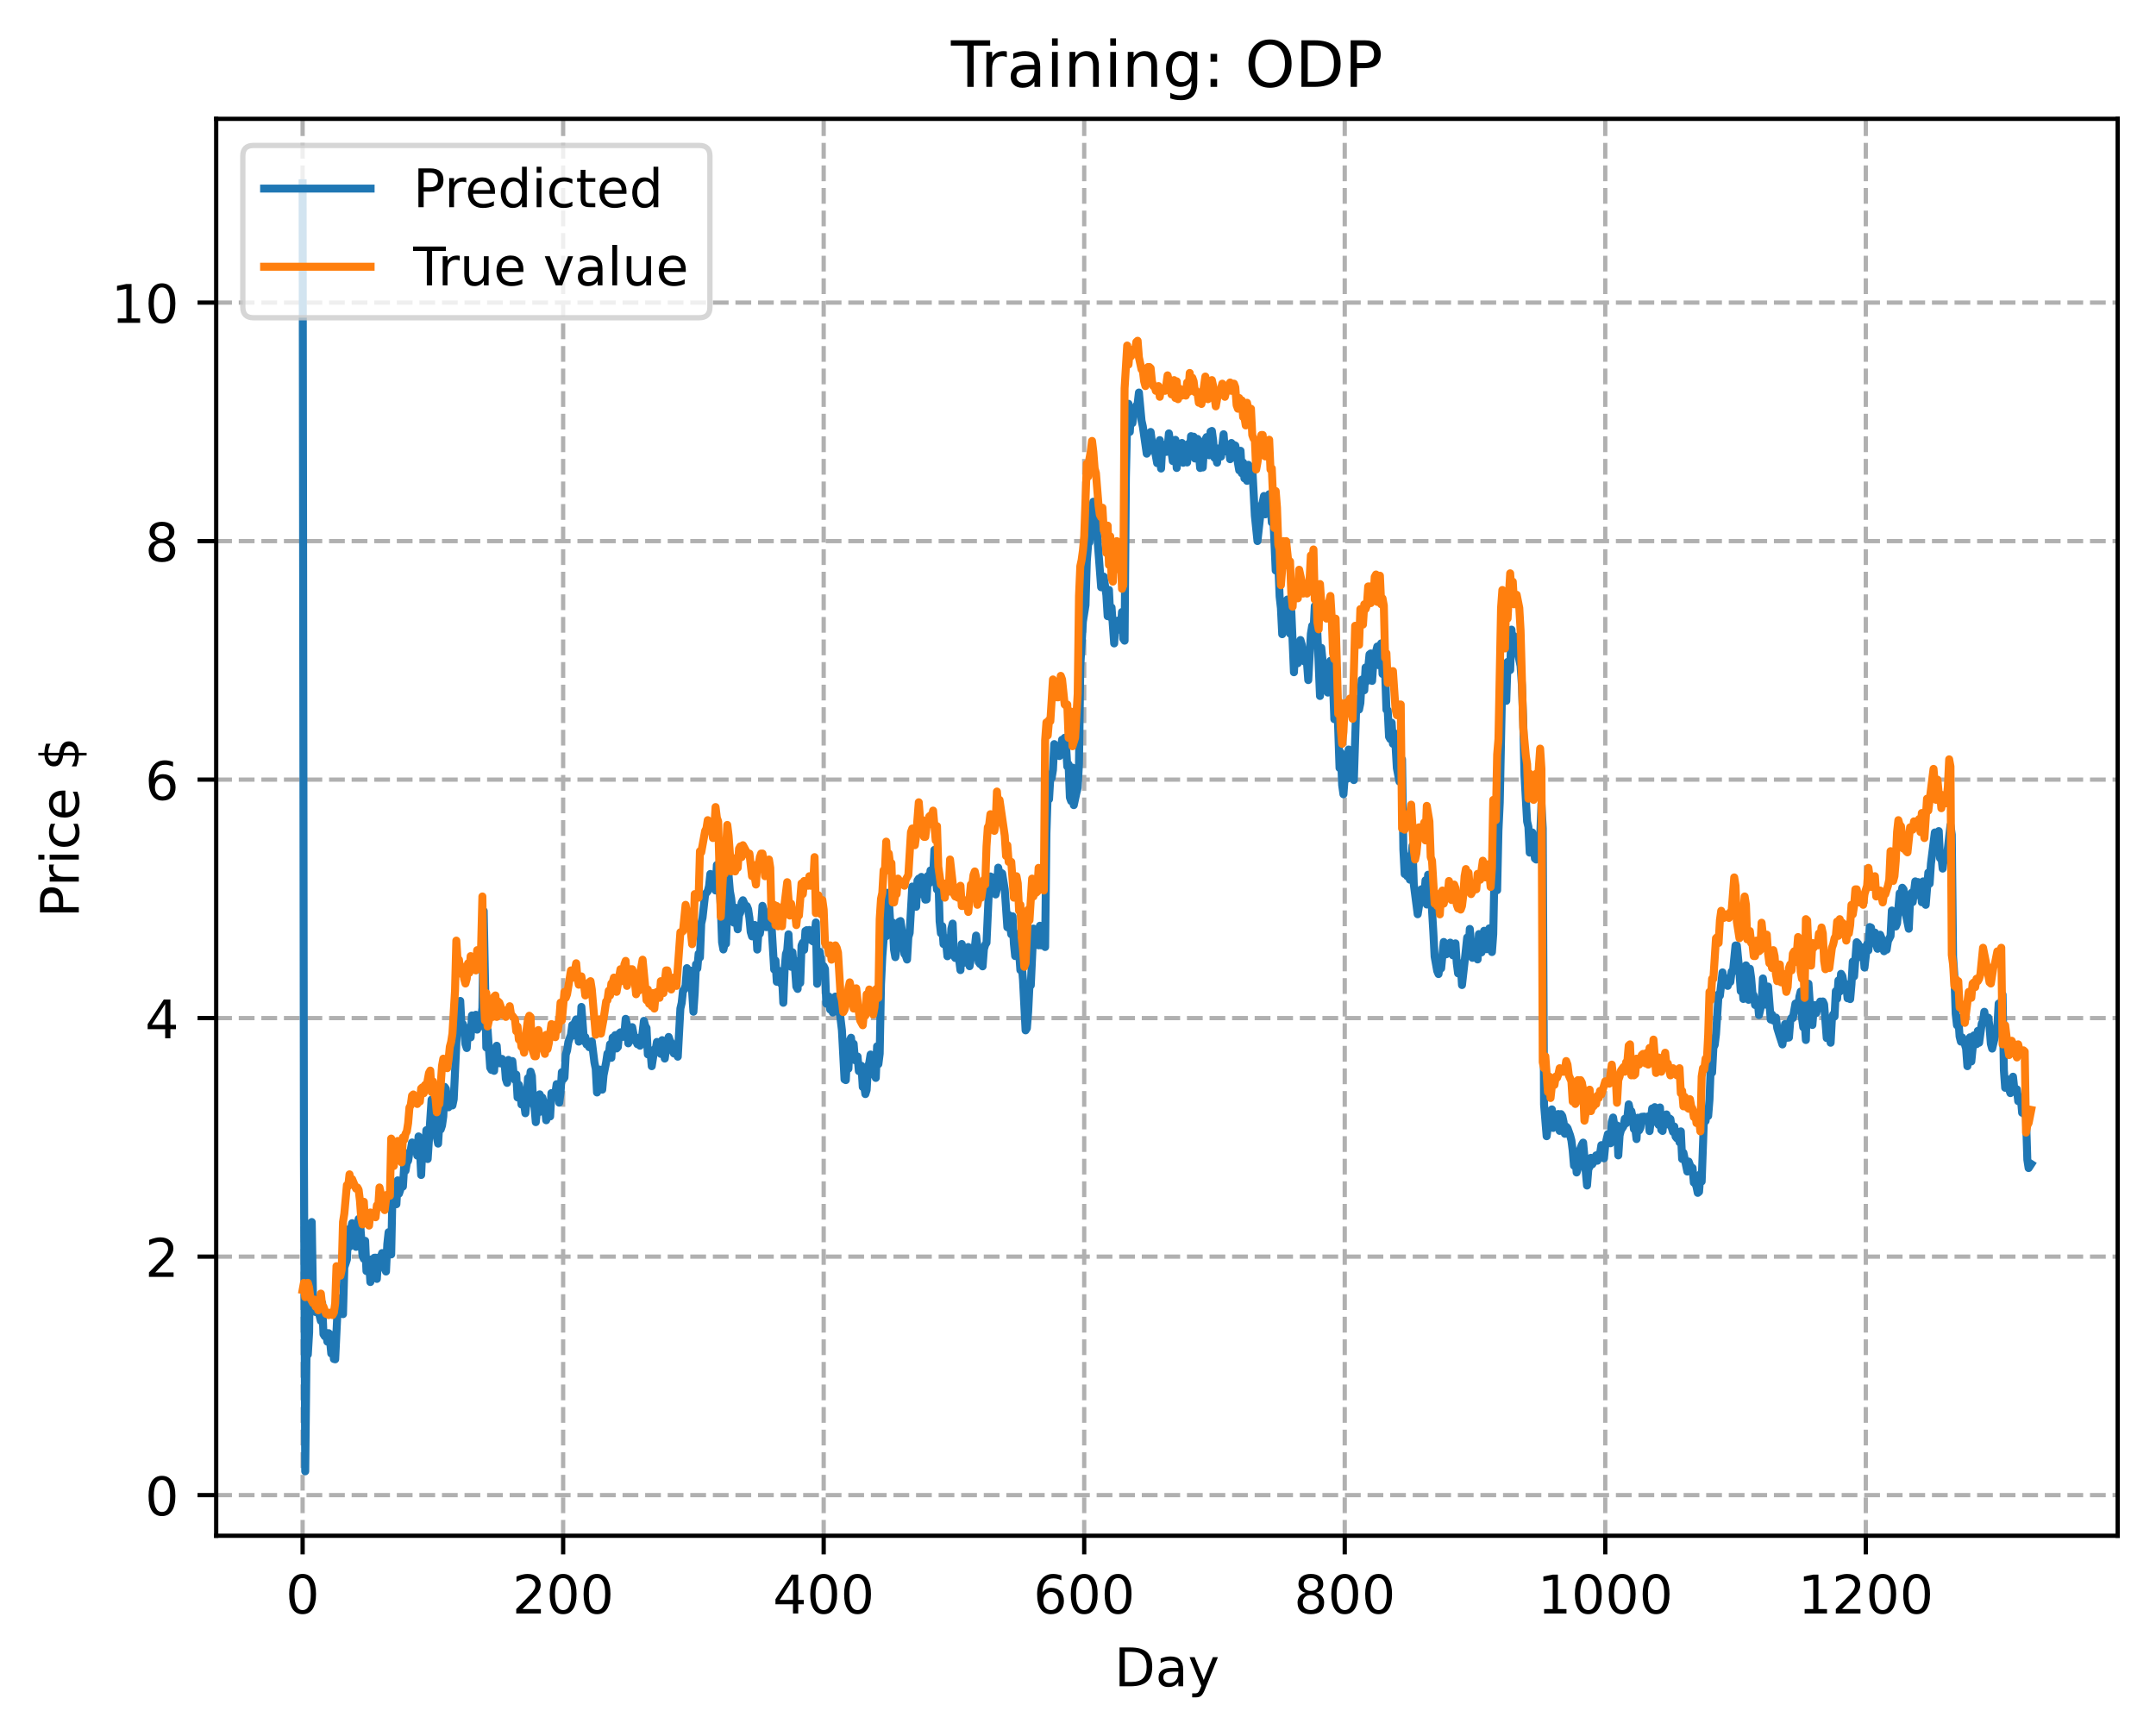 <?xml version="1.0" encoding="utf-8" standalone="no"?>
<!DOCTYPE svg PUBLIC "-//W3C//DTD SVG 1.1//EN"
  "http://www.w3.org/Graphics/SVG/1.1/DTD/svg11.dtd">
<!-- Created with matplotlib (https://matplotlib.org/) -->
<svg height="325.986pt" version="1.1" viewBox="0 0 404.923 325.986" width="404.923pt" xmlns="http://www.w3.org/2000/svg" xmlns:xlink="http://www.w3.org/1999/xlink">
 <defs>
  <style type="text/css">
*{stroke-linecap:butt;stroke-linejoin:round;}
  </style>
 </defs>
 <g id="figure_1">
  <g id="patch_1">
   <path d="M 0 325.986 
L 404.923 325.986 
L 404.923 0 
L 0 0 
z
" style="fill:#ffffff;"/>
  </g>
  <g id="axes_1">
   <g id="patch_2">
    <path d="M 40.603 288.43 
L 397.723 288.43 
L 397.723 22.318 
L 40.603 22.318 
z
" style="fill:#ffffff;"/>
   </g>
   <g id="matplotlib.axis_1">
    <g id="xtick_1">
     <g id="line2d_1">
      <path clip-path="url(#pd3c1fa6dd6)" d="M 56.836 288.43 
L 56.836 22.318 
" style="fill:none;stroke:#b0b0b0;stroke-dasharray:2.96,1.28;stroke-dashoffset:0;stroke-width:0.8;"/>
     </g>
     <g id="line2d_2">
      <defs>
       <path d="M 0 0 
L 0 3.5 
" id="mbc37df732e" style="stroke:#000000;stroke-width:0.8;"/>
      </defs>
      <g>
       <use style="stroke:#000000;stroke-width:0.8;" x="56.836" xlink:href="#mbc37df732e" y="288.43"/>
      </g>
     </g>
     <g id="text_1">
      <!-- 0 -->
      <defs>
       <path d="M 31.781 66.406 
Q 24.172 66.406 20.328 58.906 
Q 16.5 51.422 16.5 36.375 
Q 16.5 21.391 20.328 13.891 
Q 24.172 6.391 31.781 6.391 
Q 39.453 6.391 43.281 13.891 
Q 47.125 21.391 47.125 36.375 
Q 47.125 51.422 43.281 58.906 
Q 39.453 66.406 31.781 66.406 
z
M 31.781 74.219 
Q 44.047 74.219 50.516 64.516 
Q 56.984 54.828 56.984 36.375 
Q 56.984 17.969 50.516 8.266 
Q 44.047 -1.422 31.781 -1.422 
Q 19.531 -1.422 13.062 8.266 
Q 6.594 17.969 6.594 36.375 
Q 6.594 54.828 13.062 64.516 
Q 19.531 74.219 31.781 74.219 
z
" id="DejaVuSans-48"/>
      </defs>
      <g transform="translate(53.655 303.029)scale(0.1 -0.1)">
       <use xlink:href="#DejaVuSans-48"/>
      </g>
     </g>
    </g>
    <g id="xtick_2">
     <g id="line2d_3">
      <path clip-path="url(#pd3c1fa6dd6)" d="M 105.766 288.43 
L 105.766 22.318 
" style="fill:none;stroke:#b0b0b0;stroke-dasharray:2.96,1.28;stroke-dashoffset:0;stroke-width:0.8;"/>
     </g>
     <g id="line2d_4">
      <g>
       <use style="stroke:#000000;stroke-width:0.8;" x="105.766" xlink:href="#mbc37df732e" y="288.43"/>
      </g>
     </g>
     <g id="text_2">
      <!-- 200 -->
      <defs>
       <path d="M 19.188 8.297 
L 53.609 8.297 
L 53.609 0 
L 7.328 0 
L 7.328 8.297 
Q 12.938 14.109 22.625 23.891 
Q 32.328 33.688 34.812 36.531 
Q 39.547 41.844 41.422 45.531 
Q 43.312 49.219 43.312 52.781 
Q 43.312 58.594 39.234 62.25 
Q 35.156 65.922 28.609 65.922 
Q 23.969 65.922 18.812 64.312 
Q 13.672 62.703 7.812 59.422 
L 7.812 69.391 
Q 13.766 71.781 18.938 73 
Q 24.125 74.219 28.422 74.219 
Q 39.75 74.219 46.484 68.547 
Q 53.219 62.891 53.219 53.422 
Q 53.219 48.922 51.531 44.891 
Q 49.859 40.875 45.406 35.406 
Q 44.188 33.984 37.641 27.219 
Q 31.109 20.453 19.188 8.297 
z
" id="DejaVuSans-50"/>
      </defs>
      <g transform="translate(96.223 303.029)scale(0.1 -0.1)">
       <use xlink:href="#DejaVuSans-50"/>
       <use x="63.623" xlink:href="#DejaVuSans-48"/>
       <use x="127.246" xlink:href="#DejaVuSans-48"/>
      </g>
     </g>
    </g>
    <g id="xtick_3">
     <g id="line2d_5">
      <path clip-path="url(#pd3c1fa6dd6)" d="M 154.697 288.43 
L 154.697 22.318 
" style="fill:none;stroke:#b0b0b0;stroke-dasharray:2.96,1.28;stroke-dashoffset:0;stroke-width:0.8;"/>
     </g>
     <g id="line2d_6">
      <g>
       <use style="stroke:#000000;stroke-width:0.8;" x="154.697" xlink:href="#mbc37df732e" y="288.43"/>
      </g>
     </g>
     <g id="text_3">
      <!-- 400 -->
      <defs>
       <path d="M 37.797 64.312 
L 12.891 25.391 
L 37.797 25.391 
z
M 35.203 72.906 
L 47.609 72.906 
L 47.609 25.391 
L 58.016 25.391 
L 58.016 17.188 
L 47.609 17.188 
L 47.609 0 
L 37.797 0 
L 37.797 17.188 
L 4.891 17.188 
L 4.891 26.703 
z
" id="DejaVuSans-52"/>
      </defs>
      <g transform="translate(145.153 303.029)scale(0.1 -0.1)">
       <use xlink:href="#DejaVuSans-52"/>
       <use x="63.623" xlink:href="#DejaVuSans-48"/>
       <use x="127.246" xlink:href="#DejaVuSans-48"/>
      </g>
     </g>
    </g>
    <g id="xtick_4">
     <g id="line2d_7">
      <path clip-path="url(#pd3c1fa6dd6)" d="M 203.628 288.43 
L 203.628 22.318 
" style="fill:none;stroke:#b0b0b0;stroke-dasharray:2.96,1.28;stroke-dashoffset:0;stroke-width:0.8;"/>
     </g>
     <g id="line2d_8">
      <g>
       <use style="stroke:#000000;stroke-width:0.8;" x="203.628" xlink:href="#mbc37df732e" y="288.43"/>
      </g>
     </g>
     <g id="text_4">
      <!-- 600 -->
      <defs>
       <path d="M 33.016 40.375 
Q 26.375 40.375 22.484 35.828 
Q 18.609 31.297 18.609 23.391 
Q 18.609 15.531 22.484 10.953 
Q 26.375 6.391 33.016 6.391 
Q 39.656 6.391 43.531 10.953 
Q 47.406 15.531 47.406 23.391 
Q 47.406 31.297 43.531 35.828 
Q 39.656 40.375 33.016 40.375 
z
M 52.594 71.297 
L 52.594 62.312 
Q 48.875 64.062 45.094 64.984 
Q 41.312 65.922 37.594 65.922 
Q 27.828 65.922 22.672 59.328 
Q 17.531 52.734 16.797 39.406 
Q 19.672 43.656 24.016 45.922 
Q 28.375 48.188 33.594 48.188 
Q 44.578 48.188 50.953 41.516 
Q 57.328 34.859 57.328 23.391 
Q 57.328 12.156 50.688 5.359 
Q 44.047 -1.422 33.016 -1.422 
Q 20.359 -1.422 13.672 8.266 
Q 6.984 17.969 6.984 36.375 
Q 6.984 53.656 15.188 63.938 
Q 23.391 74.219 37.203 74.219 
Q 40.922 74.219 44.703 73.484 
Q 48.484 72.75 52.594 71.297 
z
" id="DejaVuSans-54"/>
      </defs>
      <g transform="translate(194.084 303.029)scale(0.1 -0.1)">
       <use xlink:href="#DejaVuSans-54"/>
       <use x="63.623" xlink:href="#DejaVuSans-48"/>
       <use x="127.246" xlink:href="#DejaVuSans-48"/>
      </g>
     </g>
    </g>
    <g id="xtick_5">
     <g id="line2d_9">
      <path clip-path="url(#pd3c1fa6dd6)" d="M 252.558 288.43 
L 252.558 22.318 
" style="fill:none;stroke:#b0b0b0;stroke-dasharray:2.96,1.28;stroke-dashoffset:0;stroke-width:0.8;"/>
     </g>
     <g id="line2d_10">
      <g>
       <use style="stroke:#000000;stroke-width:0.8;" x="252.558" xlink:href="#mbc37df732e" y="288.43"/>
      </g>
     </g>
     <g id="text_5">
      <!-- 800 -->
      <defs>
       <path d="M 31.781 34.625 
Q 24.75 34.625 20.719 30.859 
Q 16.703 27.094 16.703 20.516 
Q 16.703 13.922 20.719 10.156 
Q 24.75 6.391 31.781 6.391 
Q 38.812 6.391 42.859 10.172 
Q 46.922 13.969 46.922 20.516 
Q 46.922 27.094 42.891 30.859 
Q 38.875 34.625 31.781 34.625 
z
M 21.922 38.812 
Q 15.578 40.375 12.031 44.719 
Q 8.5 49.078 8.5 55.328 
Q 8.5 64.062 14.719 69.141 
Q 20.953 74.219 31.781 74.219 
Q 42.672 74.219 48.875 69.141 
Q 55.078 64.062 55.078 55.328 
Q 55.078 49.078 51.531 44.719 
Q 48 40.375 41.703 38.812 
Q 48.828 37.156 52.797 32.312 
Q 56.781 27.484 56.781 20.516 
Q 56.781 9.906 50.312 4.234 
Q 43.844 -1.422 31.781 -1.422 
Q 19.734 -1.422 13.25 4.234 
Q 6.781 9.906 6.781 20.516 
Q 6.781 27.484 10.781 32.312 
Q 14.797 37.156 21.922 38.812 
z
M 18.312 54.391 
Q 18.312 48.734 21.844 45.562 
Q 25.391 42.391 31.781 42.391 
Q 38.141 42.391 41.719 45.562 
Q 45.312 48.734 45.312 54.391 
Q 45.312 60.062 41.719 63.234 
Q 38.141 66.406 31.781 66.406 
Q 25.391 66.406 21.844 63.234 
Q 18.312 60.062 18.312 54.391 
z
" id="DejaVuSans-56"/>
      </defs>
      <g transform="translate(243.015 303.029)scale(0.1 -0.1)">
       <use xlink:href="#DejaVuSans-56"/>
       <use x="63.623" xlink:href="#DejaVuSans-48"/>
       <use x="127.246" xlink:href="#DejaVuSans-48"/>
      </g>
     </g>
    </g>
    <g id="xtick_6">
     <g id="line2d_11">
      <path clip-path="url(#pd3c1fa6dd6)" d="M 301.489 288.43 
L 301.489 22.318 
" style="fill:none;stroke:#b0b0b0;stroke-dasharray:2.96,1.28;stroke-dashoffset:0;stroke-width:0.8;"/>
     </g>
     <g id="line2d_12">
      <g>
       <use style="stroke:#000000;stroke-width:0.8;" x="301.489" xlink:href="#mbc37df732e" y="288.43"/>
      </g>
     </g>
     <g id="text_6">
      <!-- 1000 -->
      <defs>
       <path d="M 12.406 8.297 
L 28.516 8.297 
L 28.516 63.922 
L 10.984 60.406 
L 10.984 69.391 
L 28.422 72.906 
L 38.281 72.906 
L 38.281 8.297 
L 54.391 8.297 
L 54.391 0 
L 12.406 0 
z
" id="DejaVuSans-49"/>
      </defs>
      <g transform="translate(288.764 303.029)scale(0.1 -0.1)">
       <use xlink:href="#DejaVuSans-49"/>
       <use x="63.623" xlink:href="#DejaVuSans-48"/>
       <use x="127.246" xlink:href="#DejaVuSans-48"/>
       <use x="190.869" xlink:href="#DejaVuSans-48"/>
      </g>
     </g>
    </g>
    <g id="xtick_7">
     <g id="line2d_13">
      <path clip-path="url(#pd3c1fa6dd6)" d="M 350.419 288.43 
L 350.419 22.318 
" style="fill:none;stroke:#b0b0b0;stroke-dasharray:2.96,1.28;stroke-dashoffset:0;stroke-width:0.8;"/>
     </g>
     <g id="line2d_14">
      <g>
       <use style="stroke:#000000;stroke-width:0.8;" x="350.419" xlink:href="#mbc37df732e" y="288.43"/>
      </g>
     </g>
     <g id="text_7">
      <!-- 1200 -->
      <g transform="translate(337.694 303.029)scale(0.1 -0.1)">
       <use xlink:href="#DejaVuSans-49"/>
       <use x="63.623" xlink:href="#DejaVuSans-50"/>
       <use x="127.246" xlink:href="#DejaVuSans-48"/>
       <use x="190.869" xlink:href="#DejaVuSans-48"/>
      </g>
     </g>
    </g>
    <g id="text_8">
     <!-- Day -->
     <defs>
      <path d="M 19.672 64.797 
L 19.672 8.109 
L 31.594 8.109 
Q 46.688 8.109 53.688 14.938 
Q 60.688 21.781 60.688 36.531 
Q 60.688 51.172 53.688 57.984 
Q 46.688 64.797 31.594 64.797 
z
M 9.812 72.906 
L 30.078 72.906 
Q 51.266 72.906 61.172 64.094 
Q 71.094 55.281 71.094 36.531 
Q 71.094 17.672 61.125 8.828 
Q 51.172 0 30.078 0 
L 9.812 0 
z
" id="DejaVuSans-68"/>
      <path d="M 34.281 27.484 
Q 23.391 27.484 19.188 25 
Q 14.984 22.516 14.984 16.5 
Q 14.984 11.719 18.141 8.906 
Q 21.297 6.109 26.703 6.109 
Q 34.188 6.109 38.703 11.406 
Q 43.219 16.703 43.219 25.484 
L 43.219 27.484 
z
M 52.203 31.203 
L 52.203 0 
L 43.219 0 
L 43.219 8.297 
Q 40.141 3.328 35.547 0.953 
Q 30.953 -1.422 24.312 -1.422 
Q 15.922 -1.422 10.953 3.297 
Q 6 8.016 6 15.922 
Q 6 25.141 12.172 29.828 
Q 18.359 34.516 30.609 34.516 
L 43.219 34.516 
L 43.219 35.406 
Q 43.219 41.609 39.141 45 
Q 35.062 48.391 27.688 48.391 
Q 23 48.391 18.547 47.266 
Q 14.109 46.141 10.016 43.891 
L 10.016 52.203 
Q 14.938 54.109 19.578 55.047 
Q 24.219 56 28.609 56 
Q 40.484 56 46.344 49.844 
Q 52.203 43.703 52.203 31.203 
z
" id="DejaVuSans-97"/>
      <path d="M 32.172 -5.078 
Q 28.375 -14.844 24.75 -17.812 
Q 21.141 -20.797 15.094 -20.797 
L 7.906 -20.797 
L 7.906 -13.281 
L 13.188 -13.281 
Q 16.891 -13.281 18.938 -11.516 
Q 21 -9.766 23.484 -3.219 
L 25.094 0.875 
L 2.984 54.688 
L 12.5 54.688 
L 29.594 11.922 
L 46.688 54.688 
L 56.203 54.688 
z
" id="DejaVuSans-121"/>
     </defs>
     <g transform="translate(209.29 316.707)scale(0.1 -0.1)">
      <use xlink:href="#DejaVuSans-68"/>
      <use x="77.002" xlink:href="#DejaVuSans-97"/>
      <use x="138.281" xlink:href="#DejaVuSans-121"/>
     </g>
    </g>
   </g>
   <g id="matplotlib.axis_2">
    <g id="ytick_1">
     <g id="line2d_15">
      <path clip-path="url(#pd3c1fa6dd6)" d="M 40.603 280.804 
L 397.723 280.804 
" style="fill:none;stroke:#b0b0b0;stroke-dasharray:2.96,1.28;stroke-dashoffset:0;stroke-width:0.8;"/>
     </g>
     <g id="line2d_16">
      <defs>
       <path d="M 0 0 
L -3.5 0 
" id="m2815fbbd08" style="stroke:#000000;stroke-width:0.8;"/>
      </defs>
      <g>
       <use style="stroke:#000000;stroke-width:0.8;" x="40.603" xlink:href="#m2815fbbd08" y="280.804"/>
      </g>
     </g>
     <g id="text_9">
      <!-- 0 -->
      <g transform="translate(27.241 284.603)scale(0.1 -0.1)">
       <use xlink:href="#DejaVuSans-48"/>
      </g>
     </g>
    </g>
    <g id="ytick_2">
     <g id="line2d_17">
      <path clip-path="url(#pd3c1fa6dd6)" d="M 40.603 236.01 
L 397.723 236.01 
" style="fill:none;stroke:#b0b0b0;stroke-dasharray:2.96,1.28;stroke-dashoffset:0;stroke-width:0.8;"/>
     </g>
     <g id="line2d_18">
      <g>
       <use style="stroke:#000000;stroke-width:0.8;" x="40.603" xlink:href="#m2815fbbd08" y="236.01"/>
      </g>
     </g>
     <g id="text_10">
      <!-- 2 -->
      <g transform="translate(27.241 239.809)scale(0.1 -0.1)">
       <use xlink:href="#DejaVuSans-50"/>
      </g>
     </g>
    </g>
    <g id="ytick_3">
     <g id="line2d_19">
      <path clip-path="url(#pd3c1fa6dd6)" d="M 40.603 191.215 
L 397.723 191.215 
" style="fill:none;stroke:#b0b0b0;stroke-dasharray:2.96,1.28;stroke-dashoffset:0;stroke-width:0.8;"/>
     </g>
     <g id="line2d_20">
      <g>
       <use style="stroke:#000000;stroke-width:0.8;" x="40.603" xlink:href="#m2815fbbd08" y="191.215"/>
      </g>
     </g>
     <g id="text_11">
      <!-- 4 -->
      <g transform="translate(27.241 195.015)scale(0.1 -0.1)">
       <use xlink:href="#DejaVuSans-52"/>
      </g>
     </g>
    </g>
    <g id="ytick_4">
     <g id="line2d_21">
      <path clip-path="url(#pd3c1fa6dd6)" d="M 40.603 146.421 
L 397.723 146.421 
" style="fill:none;stroke:#b0b0b0;stroke-dasharray:2.96,1.28;stroke-dashoffset:0;stroke-width:0.8;"/>
     </g>
     <g id="line2d_22">
      <g>
       <use style="stroke:#000000;stroke-width:0.8;" x="40.603" xlink:href="#m2815fbbd08" y="146.421"/>
      </g>
     </g>
     <g id="text_12">
      <!-- 6 -->
      <g transform="translate(27.241 150.22)scale(0.1 -0.1)">
       <use xlink:href="#DejaVuSans-54"/>
      </g>
     </g>
    </g>
    <g id="ytick_5">
     <g id="line2d_23">
      <path clip-path="url(#pd3c1fa6dd6)" d="M 40.603 101.627 
L 397.723 101.627 
" style="fill:none;stroke:#b0b0b0;stroke-dasharray:2.96,1.28;stroke-dashoffset:0;stroke-width:0.8;"/>
     </g>
     <g id="line2d_24">
      <g>
       <use style="stroke:#000000;stroke-width:0.8;" x="40.603" xlink:href="#m2815fbbd08" y="101.627"/>
      </g>
     </g>
     <g id="text_13">
      <!-- 8 -->
      <g transform="translate(27.241 105.426)scale(0.1 -0.1)">
       <use xlink:href="#DejaVuSans-56"/>
      </g>
     </g>
    </g>
    <g id="ytick_6">
     <g id="line2d_25">
      <path clip-path="url(#pd3c1fa6dd6)" d="M 40.603 56.832 
L 397.723 56.832 
" style="fill:none;stroke:#b0b0b0;stroke-dasharray:2.96,1.28;stroke-dashoffset:0;stroke-width:0.8;"/>
     </g>
     <g id="line2d_26">
      <g>
       <use style="stroke:#000000;stroke-width:0.8;" x="40.603" xlink:href="#m2815fbbd08" y="56.832"/>
      </g>
     </g>
     <g id="text_14">
      <!-- 10 -->
      <g transform="translate(20.878 60.632)scale(0.1 -0.1)">
       <use xlink:href="#DejaVuSans-49"/>
       <use x="63.623" xlink:href="#DejaVuSans-48"/>
      </g>
     </g>
    </g>
    <g id="text_15">
     <!-- Price $ -->
     <defs>
      <path d="M 19.672 64.797 
L 19.672 37.406 
L 32.078 37.406 
Q 38.969 37.406 42.719 40.969 
Q 46.484 44.531 46.484 51.125 
Q 46.484 57.672 42.719 61.234 
Q 38.969 64.797 32.078 64.797 
z
M 9.812 72.906 
L 32.078 72.906 
Q 44.344 72.906 50.609 67.359 
Q 56.891 61.812 56.891 51.125 
Q 56.891 40.328 50.609 34.812 
Q 44.344 29.297 32.078 29.297 
L 19.672 29.297 
L 19.672 0 
L 9.812 0 
z
" id="DejaVuSans-80"/>
      <path d="M 41.109 46.297 
Q 39.594 47.172 37.812 47.578 
Q 36.031 48 33.891 48 
Q 26.266 48 22.188 43.047 
Q 18.109 38.094 18.109 28.812 
L 18.109 0 
L 9.078 0 
L 9.078 54.688 
L 18.109 54.688 
L 18.109 46.188 
Q 20.953 51.172 25.484 53.578 
Q 30.031 56 36.531 56 
Q 37.453 56 38.578 55.875 
Q 39.703 55.766 41.062 55.516 
z
" id="DejaVuSans-114"/>
      <path d="M 9.422 54.688 
L 18.406 54.688 
L 18.406 0 
L 9.422 0 
z
M 9.422 75.984 
L 18.406 75.984 
L 18.406 64.594 
L 9.422 64.594 
z
" id="DejaVuSans-105"/>
      <path d="M 48.781 52.594 
L 48.781 44.188 
Q 44.969 46.297 41.141 47.344 
Q 37.312 48.391 33.406 48.391 
Q 24.656 48.391 19.812 42.844 
Q 14.984 37.312 14.984 27.297 
Q 14.984 17.281 19.812 11.734 
Q 24.656 6.203 33.406 6.203 
Q 37.312 6.203 41.141 7.25 
Q 44.969 8.297 48.781 10.406 
L 48.781 2.094 
Q 45.016 0.344 40.984 -0.531 
Q 36.969 -1.422 32.422 -1.422 
Q 20.062 -1.422 12.781 6.344 
Q 5.516 14.109 5.516 27.297 
Q 5.516 40.672 12.859 48.328 
Q 20.219 56 33.016 56 
Q 37.156 56 41.109 55.141 
Q 45.062 54.297 48.781 52.594 
z
" id="DejaVuSans-99"/>
      <path d="M 56.203 29.594 
L 56.203 25.203 
L 14.891 25.203 
Q 15.484 15.922 20.484 11.062 
Q 25.484 6.203 34.422 6.203 
Q 39.594 6.203 44.453 7.469 
Q 49.312 8.734 54.109 11.281 
L 54.109 2.781 
Q 49.266 0.734 44.188 -0.344 
Q 39.109 -1.422 33.891 -1.422 
Q 20.797 -1.422 13.156 6.188 
Q 5.516 13.812 5.516 26.812 
Q 5.516 40.234 12.766 48.109 
Q 20.016 56 32.328 56 
Q 43.359 56 49.781 48.891 
Q 56.203 41.797 56.203 29.594 
z
M 47.219 32.234 
Q 47.125 39.594 43.094 43.984 
Q 39.062 48.391 32.422 48.391 
Q 24.906 48.391 20.391 44.141 
Q 15.875 39.891 15.188 32.172 
z
" id="DejaVuSans-101"/>
      <path id="DejaVuSans-32"/>
      <path d="M 33.797 -14.703 
L 28.906 -14.703 
L 28.859 0 
Q 23.734 0.094 18.609 1.188 
Q 13.484 2.297 8.297 4.5 
L 8.297 13.281 
Q 13.281 10.156 18.375 8.562 
Q 23.484 6.984 28.906 6.938 
L 28.906 29.203 
Q 18.109 30.953 13.203 35.156 
Q 8.297 39.359 8.297 46.688 
Q 8.297 54.641 13.625 59.219 
Q 18.953 63.812 28.906 64.5 
L 28.906 75.984 
L 33.797 75.984 
L 33.797 64.656 
Q 38.328 64.453 42.578 63.688 
Q 46.828 62.938 50.875 61.625 
L 50.875 53.078 
Q 46.828 55.125 42.547 56.25 
Q 38.281 57.375 33.797 57.562 
L 33.797 36.719 
Q 44.875 35.016 50.094 30.609 
Q 55.328 26.219 55.328 18.609 
Q 55.328 10.359 49.781 5.594 
Q 44.234 0.828 33.797 0.094 
z
M 28.906 37.594 
L 28.906 57.625 
Q 23.25 56.984 20.266 54.391 
Q 17.281 51.812 17.281 47.516 
Q 17.281 43.312 20.031 40.969 
Q 22.797 38.625 28.906 37.594 
z
M 33.797 28.219 
L 33.797 7.078 
Q 39.984 7.906 43.141 10.594 
Q 46.297 13.281 46.297 17.672 
Q 46.297 21.969 43.281 24.5 
Q 40.281 27.047 33.797 28.219 
z
" id="DejaVuSans-36"/>
     </defs>
     <g transform="translate(14.798 172.342)rotate(-90)scale(0.1 -0.1)">
      <use xlink:href="#DejaVuSans-80"/>
      <use x="58.553" xlink:href="#DejaVuSans-114"/>
      <use x="99.666" xlink:href="#DejaVuSans-105"/>
      <use x="127.449" xlink:href="#DejaVuSans-99"/>
      <use x="182.43" xlink:href="#DejaVuSans-101"/>
      <use x="243.953" xlink:href="#DejaVuSans-32"/>
      <use x="275.74" xlink:href="#DejaVuSans-36"/>
     </g>
    </g>
   </g>
   <g id="line2d_27">
    <path clip-path="url(#pd3c1fa6dd6)" d="M 56.836 34.414 
L 57.081 216.888 
L 57.325 276.334 
L 57.57 253.937 
L 57.814 254.408 
L 58.059 250.224 
L 58.304 229.9 
L 58.548 229.513 
L 58.793 244.014 
L 59.038 244.11 
L 59.282 246.418 
L 59.527 244.001 
L 60.016 247.074 
L 60.261 248.077 
L 60.506 244.716 
L 60.75 250.579 
L 60.995 250.968 
L 61.24 250.329 
L 61.484 251.981 
L 61.729 250.387 
L 61.974 251.609 
L 62.218 254.213 
L 62.463 250.728 
L 62.708 255.237 
L 62.952 255.298 
L 63.441 245.015 
L 63.686 246.339 
L 63.931 246.461 
L 64.175 243.679 
L 64.42 246.817 
L 64.665 238.038 
L 65.154 236.551 
L 65.399 230.894 
L 65.643 234.164 
L 65.888 231.021 
L 66.133 229.729 
L 66.377 231.828 
L 66.622 231.447 
L 66.867 234.176 
L 67.111 230.626 
L 67.356 228.935 
L 67.601 229.331 
L 68.09 235.875 
L 68.335 236.427 
L 68.579 233.042 
L 68.824 238.729 
L 69.069 238.383 
L 69.313 236.788 
L 69.558 240.785 
L 69.802 236.511 
L 70.047 238.403 
L 70.292 236.224 
L 70.536 236.204 
L 70.781 240.198 
L 71.026 236.204 
L 71.27 236.6 
L 71.515 236.134 
L 71.76 235.349 
L 72.004 237.661 
L 72.494 238.809 
L 72.738 233.689 
L 72.983 231.422 
L 73.228 235.247 
L 73.472 235.605 
L 73.717 223.892 
L 73.962 225.562 
L 74.206 225.652 
L 74.451 226.175 
L 74.696 221.682 
L 74.94 224.179 
L 75.185 223.429 
L 75.429 221.74 
L 75.674 222.856 
L 75.919 218.852 
L 76.163 219.87 
L 76.408 218.404 
L 76.653 218.001 
L 76.897 216.394 
L 77.142 216.008 
L 77.387 214.571 
L 77.631 214.827 
L 77.876 215.428 
L 78.121 215.05 
L 78.365 217.041 
L 78.61 213.434 
L 78.855 215.495 
L 79.099 220.678 
L 79.344 215.004 
L 79.589 215.888 
L 79.833 216.114 
L 80.078 212.26 
L 80.323 217.681 
L 81.056 206.515 
L 81.301 212.523 
L 81.546 212.501 
L 81.79 209.16 
L 82.035 213.537 
L 82.28 214.787 
L 82.524 210.813 
L 82.769 212.127 
L 83.014 211.393 
L 83.258 209.671 
L 83.503 204.129 
L 83.748 204.488 
L 83.992 207.398 
L 84.237 207.966 
L 84.726 206.103 
L 84.971 207.621 
L 85.216 206.445 
L 85.705 196.035 
L 85.95 190.493 
L 86.194 190.168 
L 86.439 187.984 
L 86.684 192.764 
L 86.928 192.312 
L 87.173 193.327 
L 87.417 196.108 
L 87.662 196.841 
L 87.907 193.059 
L 88.151 192.999 
L 88.396 194.831 
L 88.641 190.707 
L 89.13 193.037 
L 89.375 190.588 
L 89.619 193.377 
L 89.864 191.457 
L 90.109 192.825 
L 90.353 191.571 
L 90.598 189.299 
L 90.843 171.084 
L 91.332 196.734 
L 91.577 193.427 
L 92.066 200.537 
L 92.311 200.948 
L 92.555 198.459 
L 92.8 201.118 
L 93.044 197.001 
L 93.289 196.404 
L 93.534 199.696 
L 93.778 198.889 
L 94.023 199.725 
L 94.268 198.868 
L 94.512 199.398 
L 94.757 199.485 
L 95.002 202.638 
L 95.246 203.377 
L 95.491 199.063 
L 95.736 201.078 
L 96.225 199.279 
L 96.47 201.747 
L 96.714 202.838 
L 96.959 201.819 
L 97.204 206.114 
L 97.448 203.728 
L 97.693 204.748 
L 97.938 207.436 
L 98.182 205.425 
L 98.672 209.081 
L 98.916 206.635 
L 99.161 202.477 
L 99.405 203.382 
L 99.65 201.264 
L 99.895 202.103 
L 100.139 207.128 
L 100.384 207.963 
L 100.629 210.755 
L 100.873 208.257 
L 101.118 208.938 
L 101.363 205.529 
L 101.607 208.759 
L 101.852 206.123 
L 102.341 207.801 
L 102.586 210.4 
L 102.831 208.751 
L 103.075 208.534 
L 103.32 209.689 
L 103.565 205.299 
L 103.809 205.938 
L 104.054 205.297 
L 104.299 205.38 
L 104.543 203.614 
L 104.788 204.915 
L 105.032 207.098 
L 105.277 205.242 
L 105.522 201.368 
L 105.766 202.722 
L 106.011 202.38 
L 106.256 198.051 
L 106.5 197.307 
L 106.745 195.702 
L 107.234 194.335 
L 107.479 192.518 
L 107.724 194.482 
L 107.968 192.016 
L 108.213 191.454 
L 108.458 193.053 
L 108.702 195.634 
L 108.947 194.801 
L 109.192 189.114 
L 109.681 195.558 
L 109.926 194.775 
L 110.17 196.176 
L 110.415 195.88 
L 110.66 196.682 
L 110.904 195.638 
L 111.149 195.57 
L 111.638 199.53 
L 111.883 200.722 
L 112.127 205.184 
L 112.617 200.878 
L 112.861 201.722 
L 113.106 204.656 
L 113.351 201.942 
L 113.84 199.511 
L 114.085 197.864 
L 114.329 198.115 
L 114.574 196.127 
L 114.819 198.677 
L 115.063 194.868 
L 115.308 196.675 
L 115.553 194.407 
L 115.797 196.921 
L 116.042 196.647 
L 116.287 194.118 
L 116.531 193.882 
L 116.776 194.724 
L 117.02 194.733 
L 117.265 194.172 
L 117.51 191.35 
L 117.754 192.467 
L 117.999 195.953 
L 118.244 194.422 
L 118.488 194.486 
L 118.733 192.91 
L 119.222 195.456 
L 119.467 195.542 
L 119.712 196.116 
L 119.956 194.917 
L 120.201 196.402 
L 120.446 195.879 
L 120.935 191.729 
L 121.18 192.672 
L 121.424 193.063 
L 121.669 198.028 
L 121.914 197.274 
L 122.158 197.317 
L 122.403 200.247 
L 122.892 197.093 
L 123.137 197.124 
L 123.381 195.692 
L 123.626 195.939 
L 123.871 197.605 
L 124.115 197.94 
L 124.36 195.352 
L 124.605 196.375 
L 124.849 198.813 
L 125.094 197.029 
L 125.583 194.75 
L 125.828 195.488 
L 126.073 195.844 
L 126.317 197.314 
L 126.562 197.851 
L 126.807 197.284 
L 127.296 198.459 
L 127.785 189.41 
L 128.03 188.361 
L 128.275 186.057 
L 128.519 185.851 
L 128.764 185.087 
L 129.008 181.828 
L 129.498 184.968 
L 129.742 182.305 
L 130.232 190.019 
L 130.476 186.447 
L 130.721 181.111 
L 130.966 181.892 
L 131.21 179.111 
L 131.455 179.819 
L 131.7 173.466 
L 131.944 172.376 
L 132.434 167.979 
L 132.923 167.38 
L 133.168 166.43 
L 133.412 164.138 
L 133.657 166.499 
L 133.902 165.129 
L 134.391 167.243 
L 134.636 162.453 
L 135.125 166.197 
L 135.369 170.208 
L 135.614 176.973 
L 135.859 178.325 
L 136.103 177.226 
L 136.348 177.245 
L 136.837 164.417 
L 137.082 167.364 
L 137.327 168.702 
L 137.816 173.282 
L 138.061 170.455 
L 138.55 174.533 
L 138.795 171.902 
L 139.039 171.385 
L 139.284 169.525 
L 139.529 169.079 
L 140.018 170.18 
L 140.263 170.169 
L 140.507 170.779 
L 140.752 172.421 
L 140.996 175.039 
L 141.241 175.862 
L 141.486 175.495 
L 141.73 173.715 
L 141.975 173.97 
L 142.22 178.343 
L 142.464 174.842 
L 142.709 175.358 
L 142.954 173.764 
L 143.198 170.127 
L 143.443 170.966 
L 143.688 171.265 
L 143.932 174.133 
L 144.177 174.052 
L 144.422 173.042 
L 144.666 173.908 
L 144.911 173.984 
L 145.4 182.084 
L 145.645 180.4 
L 145.89 184.39 
L 146.134 182.249 
L 146.379 184.186 
L 146.624 184.696 
L 146.868 183.331 
L 147.113 188.339 
L 147.357 182.144 
L 147.602 179.179 
L 147.847 178.52 
L 148.091 175.475 
L 148.336 180.49 
L 148.581 181.573 
L 148.825 178.834 
L 149.07 181.597 
L 149.315 181.848 
L 149.559 185.298 
L 149.804 185.736 
L 150.049 180.438 
L 150.293 184.607 
L 150.538 177.57 
L 150.783 177.039 
L 151.027 178.397 
L 151.272 174.842 
L 151.517 174.695 
L 151.761 175.957 
L 152.006 174.662 
L 152.251 176.502 
L 152.74 176.842 
L 152.984 175.623 
L 153.229 173.246 
L 153.474 184.774 
L 153.718 179.716 
L 153.963 178.758 
L 154.452 182.41 
L 154.697 181.451 
L 154.942 181.963 
L 155.186 188.499 
L 155.431 187.25 
L 155.676 187.165 
L 155.92 189.611 
L 156.165 188.854 
L 156.41 190.174 
L 156.654 189.356 
L 156.899 187.169 
L 157.144 188.111 
L 157.388 190.111 
L 157.633 189.36 
L 158.122 193.48 
L 158.612 202.726 
L 158.856 202.862 
L 159.101 197.795 
L 159.345 200.716 
L 159.59 195.449 
L 159.835 194.9 
L 160.079 197.211 
L 160.324 196.03 
L 160.569 199.12 
L 160.813 198.639 
L 161.058 198.419 
L 161.303 201.172 
L 161.547 201.17 
L 161.792 200.171 
L 162.037 204.162 
L 162.281 203.806 
L 162.526 205.485 
L 162.771 204.706 
L 163.015 200.325 
L 163.26 199.619 
L 163.505 198.052 
L 163.994 201.829 
L 164.239 201.647 
L 164.483 202.446 
L 164.728 196.501 
L 164.972 199.858 
L 165.217 197.886 
L 165.462 184.903 
L 165.706 179.689 
L 166.196 173.283 
L 166.44 175.849 
L 166.685 167.675 
L 166.93 168.926 
L 167.174 172.924 
L 167.419 174.214 
L 167.664 173.272 
L 167.908 178.392 
L 168.153 179.767 
L 168.398 178.018 
L 168.642 177.374 
L 168.887 173.108 
L 169.132 172.981 
L 169.621 176.411 
L 169.866 179.164 
L 170.11 179.476 
L 170.355 180.218 
L 170.6 176.012 
L 170.844 175.222 
L 171.333 166.504 
L 171.578 166.937 
L 171.823 166.603 
L 172.067 170.305 
L 172.312 165.383 
L 172.557 165.021 
L 172.801 165.967 
L 173.046 164.694 
L 173.291 168.028 
L 173.535 165.989 
L 173.78 168.967 
L 174.025 168.935 
L 174.269 164.507 
L 174.514 165.881 
L 174.759 163.484 
L 175.003 163.712 
L 175.248 164.534 
L 175.493 159.616 
L 175.737 164.666 
L 175.982 167.081 
L 176.227 164.19 
L 176.471 173.036 
L 176.716 175.283 
L 176.96 173.936 
L 177.205 177.311 
L 177.45 176.091 
L 177.694 177.087 
L 177.939 179.6 
L 178.184 177.868 
L 178.428 179.241 
L 178.673 174.43 
L 178.918 173.463 
L 179.162 179.53 
L 179.407 179.925 
L 179.652 179.195 
L 179.896 179.178 
L 180.141 180.3 
L 180.386 182.2 
L 180.63 177.294 
L 180.875 180.075 
L 181.12 180.81 
L 181.364 179.501 
L 181.609 180.718 
L 181.854 177.863 
L 182.098 181.468 
L 182.588 178.463 
L 182.832 178.861 
L 183.077 177.979 
L 183.321 175.712 
L 183.566 177.712 
L 183.811 180.705 
L 184.055 181.049 
L 184.3 179.307 
L 184.545 181.494 
L 184.789 178.262 
L 185.034 177.449 
L 185.279 177.062 
L 185.768 166.353 
L 186.013 164.608 
L 186.257 166.151 
L 186.502 164.785 
L 186.747 166.997 
L 186.991 167.989 
L 187.236 166.924 
L 187.481 162.956 
L 187.725 164.359 
L 187.97 163.893 
L 188.215 164.039 
L 188.704 167.024 
L 189.193 174.156 
L 189.438 171.827 
L 189.927 175.473 
L 190.172 172.088 
L 190.416 177.224 
L 190.661 179.561 
L 190.906 179.375 
L 191.15 175.406 
L 191.64 182.198 
L 191.884 181.143 
L 192.129 184.052 
L 192.618 193.516 
L 192.863 193.115 
L 193.108 189.981 
L 193.352 184.934 
L 193.597 185.063 
L 194.086 174.398 
L 194.331 177.134 
L 194.575 174.965 
L 194.82 177.397 
L 195.065 177.542 
L 195.309 173.868 
L 195.554 177.552 
L 195.799 177.45 
L 196.043 176.872 
L 196.288 177.862 
L 196.533 156.516 
L 196.777 148.918 
L 197.022 150.111 
L 197.267 145.964 
L 197.511 146.132 
L 197.756 144.615 
L 198.001 139.75 
L 198.245 140.454 
L 198.49 140.652 
L 198.735 141.034 
L 198.979 141.992 
L 199.224 141.022 
L 199.469 138.931 
L 199.713 140.183 
L 199.958 138.563 
L 200.203 139.762 
L 200.447 143.962 
L 200.692 143.549 
L 200.936 149.78 
L 201.181 150.457 
L 201.426 144.164 
L 201.67 151.215 
L 202.16 148.932 
L 202.404 147.96 
L 202.649 143.346 
L 202.894 125.147 
L 203.383 116.732 
L 203.872 113.655 
L 204.117 105.414 
L 204.362 102.205 
L 204.606 101.844 
L 204.851 96.377 
L 205.096 95.668 
L 205.34 94.227 
L 205.585 97.804 
L 205.83 97.385 
L 206.808 110.295 
L 207.297 108.292 
L 207.787 111.751 
L 208.031 115.732 
L 208.276 110.791 
L 208.521 115.897 
L 208.765 114.089 
L 209.255 120.843 
L 209.499 116.7 
L 209.744 117.026 
L 209.989 116.546 
L 210.233 117.215 
L 210.478 118.346 
L 210.723 114.938 
L 210.967 119.97 
L 211.212 120.327 
L 211.457 89.713 
L 211.701 78.708 
L 211.946 75.836 
L 212.191 81.119 
L 212.435 77.062 
L 212.68 79.465 
L 212.924 77.575 
L 213.414 76.185 
L 213.658 75.871 
L 213.903 73.726 
L 214.392 79.003 
L 214.637 80.098 
L 215.371 85.209 
L 215.616 84.874 
L 216.105 81.127 
L 216.35 82.988 
L 216.594 83.414 
L 216.839 84.291 
L 217.328 86.99 
L 217.573 85.747 
L 217.818 82.659 
L 218.062 87.999 
L 218.307 83.469 
L 218.551 83.926 
L 218.796 84.715 
L 219.041 84.875 
L 219.285 84.315 
L 219.53 81.398 
L 220.264 86.598 
L 220.509 86.207 
L 220.753 82.605 
L 220.998 87.891 
L 221.243 84.067 
L 221.487 83.337 
L 221.732 84.047 
L 221.977 83.192 
L 222.221 86.916 
L 222.466 85.064 
L 222.711 84.703 
L 222.955 86.857 
L 223.2 83.356 
L 223.445 85.363 
L 223.689 81.912 
L 223.934 85.368 
L 224.179 82.011 
L 224.423 86.117 
L 224.668 85.152 
L 224.912 82.431 
L 225.402 87.894 
L 225.646 83.03 
L 225.891 87.798 
L 226.136 83.939 
L 226.38 82.552 
L 226.625 82.084 
L 226.87 85.054 
L 227.114 85.506 
L 227.359 81.064 
L 227.604 80.934 
L 227.848 82.776 
L 228.093 85.985 
L 228.338 85.644 
L 228.582 86.902 
L 228.827 84.23 
L 229.072 84.805 
L 229.316 85.757 
L 229.806 81.555 
L 230.05 84.783 
L 230.784 83.893 
L 231.029 86.245 
L 231.273 83.196 
L 231.518 85.588 
L 231.763 83.57 
L 232.007 83.683 
L 232.497 86.947 
L 232.741 88.336 
L 232.986 84.662 
L 233.231 88.887 
L 233.475 86.864 
L 233.72 89.844 
L 233.965 88.808 
L 234.209 90.31 
L 234.454 87.296 
L 234.699 89.25 
L 234.943 90.138 
L 235.188 87.687 
L 235.677 96.865 
L 236.167 101.619 
L 236.656 97.189 
L 236.9 94.968 
L 237.145 94.373 
L 237.39 93.154 
L 237.634 96.598 
L 237.879 95.561 
L 238.368 92.814 
L 238.613 94.151 
L 238.858 98.12 
L 239.102 96.245 
L 239.592 107.154 
L 239.836 103.381 
L 240.081 105.834 
L 240.326 112.027 
L 240.57 114.189 
L 240.815 119.114 
L 241.304 115.303 
L 241.549 115.047 
L 241.794 112.592 
L 242.038 113.537 
L 242.283 119.009 
L 242.527 114.843 
L 243.017 126.26 
L 243.261 121.617 
L 243.506 124.021 
L 243.751 124.564 
L 243.995 123.344 
L 244.24 120.201 
L 244.485 121.054 
L 244.974 124.224 
L 245.219 122.408 
L 245.463 124.405 
L 245.708 127.732 
L 246.197 119.038 
L 246.442 117.526 
L 246.687 118.65 
L 246.931 113.827 
L 247.176 120.18 
L 247.421 118.953 
L 247.91 130.719 
L 248.155 121.672 
L 248.644 126.523 
L 248.888 125.507 
L 249.378 130.078 
L 249.622 125.911 
L 249.867 124.115 
L 250.112 125.124 
L 250.356 128.383 
L 250.601 135.074 
L 250.846 134.762 
L 251.09 129.724 
L 251.58 144.241 
L 251.824 141.348 
L 252.069 147.435 
L 252.314 149.17 
L 252.803 142.598 
L 253.048 146.249 
L 253.292 140.772 
L 253.537 144.521 
L 253.782 141.998 
L 254.026 143.304 
L 254.271 146.508 
L 254.76 131.308 
L 255.005 132.66 
L 255.249 133.258 
L 255.494 132.045 
L 255.739 127.67 
L 255.983 127.544 
L 256.228 129.647 
L 256.473 125.357 
L 256.717 127.938 
L 257.207 122.912 
L 257.451 122.726 
L 257.696 127.884 
L 257.941 124.288 
L 258.675 121.419 
L 258.919 124.924 
L 259.164 121.286 
L 259.409 120.832 
L 259.653 126.584 
L 259.898 124.482 
L 260.143 126.175 
L 260.387 133.301 
L 260.632 133.419 
L 260.876 138.38 
L 261.121 138.813 
L 261.366 135.727 
L 261.61 139.703 
L 261.855 137.679 
L 262.1 140.03 
L 262.344 144.25 
L 262.834 146.793 
L 263.078 143.056 
L 263.323 142.628 
L 263.568 159.5 
L 263.812 164.15 
L 264.057 163.465 
L 264.302 164.576 
L 264.546 160.85 
L 264.791 165.216 
L 265.28 158.823 
L 265.525 166.068 
L 266.259 171.709 
L 266.993 167.006 
L 267.237 167.48 
L 267.482 168.585 
L 267.727 165.333 
L 267.971 169.882 
L 268.216 164.281 
L 268.461 166.693 
L 268.705 166.829 
L 269.195 175.013 
L 269.439 179.668 
L 269.929 182.378 
L 270.173 182.944 
L 270.418 181.022 
L 270.663 181.877 
L 271.152 176.913 
L 271.397 179.267 
L 271.641 179.222 
L 271.886 178.211 
L 272.131 178.733 
L 272.375 177.039 
L 272.62 178.907 
L 272.864 179.425 
L 273.109 178.643 
L 273.354 177.177 
L 273.598 180.879 
L 273.843 182.812 
L 274.332 180.93 
L 274.577 185.005 
L 275.066 180.659 
L 275.556 176.076 
L 275.8 178.842 
L 276.045 174.466 
L 276.534 179.897 
L 276.779 178.857 
L 277.024 176.978 
L 277.513 180.197 
L 277.758 175.431 
L 278.002 176.548 
L 278.247 178.873 
L 278.736 174.813 
L 279.225 178.274 
L 279.47 175.051 
L 279.715 174.351 
L 279.959 175.722 
L 280.204 178.807 
L 280.449 175.449 
L 280.693 163.313 
L 280.938 166.286 
L 281.183 167.201 
L 281.427 155.995 
L 281.672 150.743 
L 282.161 126.896 
L 282.406 124.726 
L 282.895 131.635 
L 283.14 124.315 
L 283.385 125.958 
L 283.629 125.847 
L 283.874 118.254 
L 284.118 122.027 
L 284.363 119.469 
L 284.608 122.258 
L 284.852 122.089 
L 285.097 122.743 
L 285.586 125.08 
L 285.831 128.715 
L 286.076 135.345 
L 286.32 145.645 
L 286.81 154.285 
L 287.054 155.307 
L 287.299 160.136 
L 287.544 159.42 
L 287.788 156.342 
L 288.278 161.245 
L 288.522 161.432 
L 288.767 158.24 
L 289.012 157.589 
L 289.256 157.423 
L 289.501 150.997 
L 289.746 155.577 
L 289.99 207.434 
L 290.479 213.398 
L 290.969 209.765 
L 291.213 209.877 
L 291.458 208.357 
L 291.703 211.843 
L 291.947 209.239 
L 292.192 210.87 
L 292.437 211.486 
L 292.681 209.223 
L 292.926 212.398 
L 293.171 209.244 
L 293.415 209.604 
L 293.66 210.74 
L 293.905 212.945 
L 294.149 211.601 
L 294.394 211.868 
L 294.883 213.24 
L 295.128 214.169 
L 295.373 216.102 
L 295.617 218.937 
L 295.862 217 
L 296.106 220.209 
L 296.351 219.416 
L 296.596 216.348 
L 297.085 215.019 
L 297.33 214.598 
L 298.064 222.658 
L 298.308 219.613 
L 298.553 219.122 
L 298.798 217.451 
L 299.042 218.673 
L 299.532 217.84 
L 299.776 216.989 
L 300.021 217.999 
L 300.266 216.756 
L 300.51 216.64 
L 300.755 215.071 
L 301.244 217.554 
L 301.489 215.071 
L 301.978 212.998 
L 302.467 214.722 
L 302.712 210.74 
L 302.957 209.884 
L 303.201 211.435 
L 303.446 214.286 
L 303.691 211.378 
L 303.935 217.001 
L 304.18 213.25 
L 304.425 212.286 
L 304.914 211.514 
L 305.159 210.11 
L 305.403 210.972 
L 305.648 209.824 
L 305.893 207.41 
L 306.137 208.542 
L 306.382 208.684 
L 306.627 209.809 
L 306.871 212.055 
L 307.116 211.885 
L 307.361 213.933 
L 307.605 209.926 
L 307.85 212.302 
L 308.094 211.799 
L 308.339 209.756 
L 308.828 209.711 
L 309.073 210.241 
L 309.318 210.48 
L 309.562 209.667 
L 309.807 212.436 
L 310.296 208.188 
L 310.541 208.642 
L 310.786 207.932 
L 311.03 210.522 
L 311.52 211.279 
L 311.764 207.995 
L 312.009 212.198 
L 312.254 212.407 
L 312.498 209.487 
L 312.743 209.552 
L 312.988 209.303 
L 313.232 211.186 
L 313.477 210.001 
L 313.722 210.173 
L 313.966 211.786 
L 314.211 212.581 
L 314.455 211.571 
L 314.7 213.477 
L 314.945 213.79 
L 315.189 213.269 
L 315.434 214.538 
L 315.679 212.486 
L 315.923 217.675 
L 316.168 216.501 
L 316.902 220.033 
L 317.147 218.151 
L 317.391 218.797 
L 317.636 220.008 
L 317.881 219.343 
L 318.125 222.11 
L 318.37 222.187 
L 318.615 222.843 
L 318.859 224.035 
L 319.104 223.832 
L 319.349 220.505 
L 319.593 221.905 
L 320.082 208.386 
L 320.327 210.547 
L 320.572 208.654 
L 320.816 209.596 
L 321.061 206.534 
L 321.306 200.097 
L 321.55 201.464 
L 321.795 196.75 
L 322.04 196.266 
L 322.284 194.251 
L 322.774 186.719 
L 323.018 187.001 
L 323.508 182.63 
L 323.752 184.447 
L 323.997 183.676 
L 324.242 184.059 
L 324.486 185.161 
L 324.731 184.198 
L 324.976 184.421 
L 325.22 182.465 
L 325.465 182.493 
L 325.954 177.57 
L 326.199 177.561 
L 326.688 182.606 
L 326.933 186.145 
L 327.177 184.396 
L 327.422 187.621 
L 327.911 181.305 
L 328.156 182.818 
L 328.401 187.78 
L 328.645 181.933 
L 328.89 183.729 
L 329.135 186.564 
L 329.379 186.985 
L 329.624 188.752 
L 329.869 188.073 
L 330.113 187.852 
L 330.358 190.644 
L 330.847 188.474 
L 331.092 183.762 
L 331.337 185.614 
L 331.581 188.68 
L 331.826 185.9 
L 332.07 185.286 
L 332.56 191.485 
L 332.804 190.529 
L 333.049 191.668 
L 333.294 191.227 
L 333.538 191.108 
L 333.783 193.069 
L 334.272 194.653 
L 334.762 196.159 
L 335.251 192.328 
L 335.496 194.924 
L 335.985 194.865 
L 336.23 191.786 
L 336.474 191.163 
L 336.719 191.22 
L 337.208 188.479 
L 337.453 188.397 
L 337.698 189.631 
L 337.942 187.219 
L 338.187 186.236 
L 338.431 191.148 
L 338.676 192.944 
L 338.921 191.622 
L 339.165 195.327 
L 339.41 185.735 
L 339.655 184.754 
L 339.899 188.3 
L 340.144 189.059 
L 340.389 192.505 
L 340.633 189.351 
L 340.878 188.754 
L 341.123 190.268 
L 341.367 188.725 
L 341.612 189.414 
L 341.857 188.1 
L 342.101 188.543 
L 342.346 188.086 
L 342.591 188.622 
L 343.08 194.966 
L 343.569 193.349 
L 343.814 195.843 
L 344.058 191.271 
L 344.303 190.503 
L 344.548 190.931 
L 344.792 186.147 
L 345.037 187.589 
L 345.282 184.131 
L 345.526 186.242 
L 345.771 182.9 
L 346.016 183.311 
L 346.26 184.688 
L 346.505 185.415 
L 346.75 184.853 
L 346.994 187.491 
L 347.239 187.055 
L 347.484 187.647 
L 347.728 184.907 
L 347.973 180.593 
L 348.218 183.378 
L 348.707 176.962 
L 348.952 177.219 
L 349.196 177.983 
L 349.441 179.768 
L 349.686 177.917 
L 349.93 178.496 
L 350.175 181.721 
L 350.664 177.332 
L 350.909 178.493 
L 351.153 174.104 
L 351.398 174.206 
L 351.643 176.458 
L 351.887 175.147 
L 352.132 175.146 
L 352.377 177.45 
L 352.621 178.2 
L 352.866 177.648 
L 353.111 175.552 
L 353.355 176.177 
L 353.845 178.658 
L 354.089 177.943 
L 354.334 178.371 
L 354.579 176.75 
L 355.068 175.789 
L 355.313 171.009 
L 355.557 173.24 
L 355.802 173.778 
L 356.046 174.008 
L 356.291 173.419 
L 356.78 167.754 
L 357.025 168.637 
L 357.27 166.727 
L 357.514 167.052 
L 357.759 171.278 
L 358.004 172.025 
L 358.493 174.434 
L 358.738 168.892 
L 358.982 167.7 
L 359.227 169.419 
L 359.716 165.53 
L 359.961 168.124 
L 360.206 165.66 
L 360.45 166.37 
L 360.695 166.298 
L 360.94 169.457 
L 361.184 165.537 
L 361.429 166.729 
L 361.674 169.942 
L 362.163 163.879 
L 362.407 165.967 
L 362.652 162.221 
L 363.386 156.346 
L 363.631 159.062 
L 363.875 158.593 
L 364.12 156.087 
L 364.365 161.184 
L 364.609 160.85 
L 364.854 163.136 
L 365.099 160.873 
L 365.343 161.511 
L 365.588 161.48 
L 366.322 154.973 
L 366.567 156.763 
L 366.811 179.687 
L 367.056 183.245 
L 367.301 190.403 
L 367.545 192.56 
L 367.79 191.113 
L 368.034 194.664 
L 368.279 195.633 
L 368.524 194.839 
L 368.768 195.267 
L 369.258 196.949 
L 369.502 200.243 
L 369.992 194.811 
L 370.236 199.363 
L 370.726 194.457 
L 371.215 196.115 
L 371.46 193.612 
L 371.704 195.842 
L 372.194 192.243 
L 372.438 191.779 
L 372.683 190.025 
L 372.928 191.979 
L 373.417 191.127 
L 373.662 192.872 
L 373.906 196.056 
L 374.151 196.942 
L 375.129 192.762 
L 375.374 188.481 
L 375.619 189.961 
L 375.863 188.688 
L 376.108 186.809 
L 376.353 201.031 
L 376.597 204.303 
L 376.842 202.62 
L 377.087 203.042 
L 377.331 204.593 
L 377.576 205.303 
L 377.821 204.995 
L 378.065 202.219 
L 378.31 204.463 
L 378.799 204.587 
L 379.044 206.811 
L 379.289 206.839 
L 379.533 206.099 
L 379.778 208.994 
L 380.022 208.282 
L 380.512 209.871 
L 380.756 217.81 
L 381.001 219.377 
L 381.49 218.624 
L 381.49 218.624 
" style="fill:none;stroke:#1f77b4;stroke-linecap:square;stroke-width:1.5;"/>
   </g>
   <g id="line2d_28">
    <path clip-path="url(#pd3c1fa6dd6)" d="M 56.836 242.281 
L 57.081 240.937 
L 57.325 243.625 
L 57.57 242.729 
L 57.814 240.937 
L 58.059 241.833 
L 58.304 243.849 
L 58.793 244.745 
L 59.038 244.073 
L 59.282 245.417 
L 59.527 244.969 
L 59.772 246.089 
L 60.261 242.953 
L 60.506 245.193 
L 60.75 245.417 
L 61.24 246.76 
L 61.484 246.536 
L 61.729 246.984 
L 61.974 246.536 
L 62.218 246.536 
L 62.463 246.984 
L 62.708 246.536 
L 62.952 244.745 
L 63.197 237.802 
L 63.441 239.145 
L 63.686 238.697 
L 63.931 239.593 
L 64.175 238.473 
L 64.42 229.515 
L 64.665 227.947 
L 65.154 222.571 
L 65.399 222.795 
L 65.643 220.556 
L 65.888 222.348 
L 66.133 221.452 
L 66.867 223.243 
L 67.111 223.019 
L 67.356 223.467 
L 67.601 225.483 
L 67.845 228.843 
L 68.09 229.963 
L 68.335 225.707 
L 68.579 229.739 
L 68.824 228.843 
L 69.069 229.067 
L 69.313 230.187 
L 69.558 227.723 
L 69.802 228.395 
L 70.047 227.947 
L 70.292 228.171 
L 70.536 228.619 
L 70.781 226.379 
L 71.026 226.827 
L 71.27 223.019 
L 72.249 227.275 
L 72.494 225.259 
L 72.738 224.363 
L 72.983 224.363 
L 73.228 224.587 
L 73.472 213.837 
L 73.962 218.988 
L 74.206 216.748 
L 74.451 215.852 
L 74.696 214.285 
L 74.94 216.524 
L 75.185 214.508 
L 75.429 218.316 
L 75.674 213.613 
L 75.919 214.061 
L 76.163 212.941 
L 76.408 212.493 
L 76.653 210.925 
L 76.897 208.013 
L 77.142 207.565 
L 77.387 205.774 
L 77.631 205.55 
L 77.876 206.669 
L 78.365 207.341 
L 78.61 206.669 
L 78.855 206.893 
L 79.099 204.43 
L 79.344 204.206 
L 79.589 205.326 
L 79.833 203.758 
L 80.078 204.206 
L 80.567 201.518 
L 80.812 201.07 
L 81.056 205.102 
L 81.301 203.086 
L 81.546 205.326 
L 81.79 206.222 
L 82.035 208.909 
L 82.28 207.565 
L 82.524 207.341 
L 83.014 200.174 
L 83.258 198.83 
L 83.748 199.726 
L 83.992 200.622 
L 84.237 199.054 
L 84.482 196.591 
L 84.726 195.695 
L 84.971 194.127 
L 85.46 186.064 
L 85.705 176.657 
L 85.95 180.465 
L 86.194 180.241 
L 86.439 182.257 
L 86.684 182.928 
L 86.928 181.585 
L 87.173 183.824 
L 87.417 184.72 
L 87.662 183.824 
L 87.907 180.913 
L 88.151 182.704 
L 88.396 179.569 
L 88.641 180.017 
L 88.885 182.033 
L 89.13 180.241 
L 89.375 182.257 
L 89.619 178.449 
L 89.864 180.913 
L 90.109 180.017 
L 90.353 178.001 
L 90.598 168.37 
L 90.843 187.184 
L 91.087 191.663 
L 91.332 186.512 
L 91.577 192.783 
L 92.066 190.544 
L 92.311 190.544 
L 92.555 190.991 
L 92.8 187.184 
L 93.044 186.96 
L 93.289 190.991 
L 93.534 188.08 
L 93.778 188.304 
L 94.023 188.976 
L 94.268 190.544 
L 94.512 190.096 
L 94.757 190.096 
L 95.002 190.991 
L 95.246 189.648 
L 95.491 190.096 
L 95.736 188.976 
L 95.98 190.544 
L 96.225 190.767 
L 96.714 191.439 
L 96.959 193.679 
L 97.204 192.783 
L 97.448 195.247 
L 97.693 194.799 
L 97.938 196.591 
L 98.182 196.367 
L 98.427 197.711 
L 98.916 193.231 
L 99.161 191.439 
L 99.405 190.767 
L 99.65 190.991 
L 99.895 196.815 
L 100.384 198.383 
L 100.629 198.383 
L 101.118 193.455 
L 101.363 194.799 
L 101.852 195.919 
L 102.341 197.935 
L 102.586 194.351 
L 102.831 197.039 
L 103.075 195.919 
L 103.565 192.335 
L 103.809 194.127 
L 104.054 194.351 
L 104.299 194.799 
L 104.543 192.335 
L 104.788 193.455 
L 105.032 191.663 
L 105.277 188.304 
L 105.522 191.663 
L 106.011 186.288 
L 106.256 187.408 
L 106.5 186.736 
L 107.234 182.257 
L 107.479 183.6 
L 107.724 183.6 
L 108.213 180.913 
L 108.458 183.6 
L 108.702 184.944 
L 108.947 183.824 
L 109.192 183.376 
L 109.436 184.944 
L 109.681 184.944 
L 109.926 186.96 
L 110.17 185.168 
L 110.415 185.616 
L 110.66 184.496 
L 110.904 184.272 
L 111.149 185.84 
L 111.883 194.351 
L 112.127 193.231 
L 112.372 192.783 
L 112.617 191.439 
L 112.861 194.127 
L 113.351 191.439 
L 113.84 188.08 
L 114.085 187.856 
L 114.329 186.064 
L 114.574 186.96 
L 114.819 184.72 
L 115.063 184.496 
L 115.308 183.6 
L 115.553 185.392 
L 115.797 186.288 
L 116.531 182.033 
L 116.776 182.257 
L 117.02 184.272 
L 117.265 181.137 
L 117.51 180.465 
L 117.754 185.168 
L 117.999 183.376 
L 118.244 183.824 
L 118.488 182.033 
L 118.733 182.033 
L 118.978 182.704 
L 119.222 184.272 
L 119.467 186.736 
L 119.712 185.84 
L 119.956 186.064 
L 120.201 182.928 
L 120.69 180.241 
L 121.424 187.856 
L 121.669 185.84 
L 121.914 188.528 
L 122.158 187.856 
L 122.403 188.976 
L 122.648 186.512 
L 122.892 189.424 
L 123.137 186.736 
L 123.381 186.288 
L 123.871 187.408 
L 124.115 184.272 
L 124.36 184.72 
L 124.605 186.512 
L 125.094 182.257 
L 125.339 182.257 
L 125.828 184.72 
L 126.073 185.84 
L 126.317 184.272 
L 126.562 183.6 
L 126.807 184.048 
L 127.051 185.168 
L 127.785 175.089 
L 128.03 175.089 
L 128.275 174.865 
L 128.764 169.938 
L 129.008 171.282 
L 129.253 174.194 
L 129.498 173.522 
L 129.742 174.865 
L 129.987 177.329 
L 130.232 175.537 
L 130.476 167.922 
L 130.721 168.37 
L 130.966 167.922 
L 131.21 168.594 
L 131.455 159.859 
L 131.7 160.083 
L 132.434 156.052 
L 132.678 155.604 
L 132.923 154.036 
L 133.168 154.26 
L 133.412 155.156 
L 133.657 154.932 
L 133.902 157.396 
L 134.146 155.604 
L 134.391 151.572 
L 134.636 153.588 
L 134.88 154.26 
L 135.369 172.178 
L 135.859 162.995 
L 136.103 164.115 
L 136.593 154.932 
L 136.837 156.948 
L 137.327 163.667 
L 137.571 162.771 
L 137.816 161.203 
L 138.061 163.667 
L 138.305 162.771 
L 138.55 162.995 
L 138.795 159.411 
L 139.039 158.963 
L 139.284 160.979 
L 139.529 158.74 
L 140.507 160.531 
L 140.752 160.307 
L 141.241 164.563 
L 141.73 164.563 
L 141.975 166.131 
L 142.22 162.323 
L 142.464 162.547 
L 142.709 160.979 
L 142.954 160.307 
L 143.198 160.307 
L 143.443 161.875 
L 143.688 164.563 
L 143.932 163.667 
L 144.422 161.427 
L 144.666 162.995 
L 144.911 172.402 
L 145.156 172.626 
L 145.4 169.938 
L 145.645 173.746 
L 145.89 170.162 
L 146.134 173.97 
L 146.379 172.85 
L 146.624 172.402 
L 146.868 173.97 
L 147.113 170.386 
L 147.357 169.714 
L 147.847 165.683 
L 148.336 171.954 
L 148.581 169.714 
L 148.825 171.506 
L 149.07 171.058 
L 149.315 171.282 
L 149.559 173.746 
L 149.804 171.506 
L 150.049 171.954 
L 150.538 165.907 
L 150.783 167.922 
L 151.027 165.459 
L 151.272 165.683 
L 151.517 165.459 
L 151.761 166.355 
L 152.006 164.563 
L 152.251 166.355 
L 152.495 165.683 
L 152.74 165.683 
L 152.984 160.979 
L 153.229 171.506 
L 153.474 169.042 
L 153.718 168.146 
L 154.208 171.73 
L 154.452 169.042 
L 154.697 170.834 
L 154.942 177.105 
L 155.186 177.553 
L 155.431 177.553 
L 155.676 179.121 
L 155.92 177.553 
L 156.165 180.241 
L 156.41 178.673 
L 156.654 178.673 
L 156.899 177.553 
L 157.144 178.001 
L 157.388 178.897 
L 157.878 186.96 
L 158.122 187.856 
L 158.367 190.096 
L 158.612 189.648 
L 158.856 188.752 
L 159.101 188.304 
L 159.345 185.616 
L 159.59 184.496 
L 160.079 186.736 
L 160.324 189.424 
L 160.569 188.08 
L 160.813 185.616 
L 161.303 190.096 
L 161.547 191.663 
L 162.037 192.559 
L 162.281 190.096 
L 162.526 190.767 
L 162.771 186.736 
L 163.015 187.184 
L 163.26 185.84 
L 163.749 189.648 
L 163.994 190.544 
L 164.239 189.2 
L 164.483 185.84 
L 164.728 185.616 
L 164.972 187.408 
L 165.217 172.626 
L 165.462 168.818 
L 165.706 167.698 
L 165.951 163.443 
L 166.196 163.667 
L 166.44 158.068 
L 166.685 162.323 
L 166.93 160.307 
L 167.174 162.323 
L 167.419 162.099 
L 167.664 169.49 
L 167.908 169.49 
L 168.153 167.922 
L 168.398 167.922 
L 168.642 165.011 
L 169.376 166.131 
L 169.621 165.907 
L 169.866 166.355 
L 170.11 165.235 
L 170.6 164.339 
L 171.089 156.276 
L 171.333 155.604 
L 171.578 158.516 
L 171.823 158.74 
L 172.067 156.948 
L 172.557 150.677 
L 172.801 153.812 
L 173.046 154.484 
L 173.291 154.036 
L 173.535 157.172 
L 173.78 157.172 
L 174.025 155.156 
L 174.269 154.932 
L 174.514 153.364 
L 174.759 153.14 
L 175.003 153.588 
L 175.248 152.244 
L 175.737 157.844 
L 175.982 155.156 
L 176.227 162.771 
L 176.716 166.131 
L 176.96 166.355 
L 177.205 165.907 
L 177.45 168.594 
L 177.694 166.355 
L 177.939 167.25 
L 178.184 167.474 
L 178.428 161.427 
L 179.162 167.922 
L 179.407 168.37 
L 179.652 168.37 
L 179.896 168.594 
L 180.141 168.37 
L 180.386 166.355 
L 180.63 170.162 
L 180.875 170.162 
L 181.364 169.714 
L 181.609 169.042 
L 181.854 171.282 
L 182.343 166.131 
L 182.588 166.355 
L 182.832 164.339 
L 183.077 163.667 
L 183.321 164.787 
L 183.566 169.938 
L 184.055 167.698 
L 184.3 168.594 
L 184.789 165.235 
L 185.034 166.131 
L 185.279 158.963 
L 185.523 155.38 
L 185.768 154.932 
L 186.013 152.916 
L 186.257 155.604 
L 186.747 156.052 
L 186.991 154.708 
L 187.236 148.661 
L 187.481 151.796 
L 187.725 150.229 
L 188.704 156.948 
L 188.948 160.755 
L 189.193 158.74 
L 189.438 161.875 
L 189.927 161.875 
L 190.416 168.594 
L 190.661 167.698 
L 190.906 164.563 
L 191.15 165.907 
L 191.395 171.058 
L 191.64 169.938 
L 191.884 175.985 
L 192.129 178.225 
L 192.374 181.585 
L 192.618 180.913 
L 193.108 170.834 
L 193.352 172.85 
L 193.842 165.011 
L 194.086 168.37 
L 194.331 166.355 
L 194.575 167.698 
L 194.82 167.474 
L 195.065 162.995 
L 195.309 165.907 
L 195.554 166.802 
L 195.799 163.891 
L 196.043 167.25 
L 196.288 139.03 
L 196.533 135.67 
L 196.777 138.134 
L 197.022 135.222 
L 197.267 135.446 
L 197.756 127.607 
L 198.001 130.295 
L 198.245 128.727 
L 198.49 130.967 
L 198.735 130.967 
L 198.979 130.519 
L 199.224 126.935 
L 199.469 127.607 
L 199.958 132.311 
L 200.203 132.535 
L 200.447 132.311 
L 200.692 138.582 
L 200.936 138.358 
L 201.181 133.655 
L 201.426 140.15 
L 201.915 138.582 
L 202.404 130.295 
L 202.649 111.929 
L 202.894 106.33 
L 203.138 105.21 
L 203.383 103.418 
L 203.628 100.731 
L 204.117 87.069 
L 204.362 89.532 
L 204.606 86.173 
L 204.851 84.829 
L 205.096 82.813 
L 205.34 84.829 
L 205.585 87.964 
L 205.83 88.86 
L 206.319 94.908 
L 206.563 96.699 
L 206.808 97.147 
L 207.053 95.355 
L 207.297 99.611 
L 207.542 100.059 
L 207.787 103.866 
L 208.031 98.715 
L 208.276 106.106 
L 208.521 100.731 
L 208.765 108.57 
L 209.01 109.242 
L 209.255 103.194 
L 209.499 105.658 
L 209.744 101.627 
L 209.989 103.418 
L 210.233 107.002 
L 210.478 103.642 
L 210.723 110.586 
L 210.967 109.914 
L 211.212 72.958 
L 211.701 64.895 
L 211.946 68.479 
L 212.191 65.791 
L 212.435 66.911 
L 212.68 66.463 
L 212.924 65.567 
L 213.169 66.015 
L 213.414 64.223 
L 213.658 63.999 
L 213.903 67.135 
L 214.392 69.375 
L 214.637 69.599 
L 214.882 71.614 
L 215.126 72.51 
L 215.616 68.927 
L 215.86 68.927 
L 216.105 69.151 
L 216.35 71.614 
L 216.594 72.51 
L 216.839 72.51 
L 217.084 73.406 
L 217.328 73.406 
L 217.573 72.51 
L 217.818 74.526 
L 218.062 72.958 
L 218.307 73.182 
L 218.551 72.958 
L 218.796 73.406 
L 219.041 72.286 
L 219.285 70.495 
L 219.775 72.51 
L 220.019 74.078 
L 220.264 73.854 
L 220.509 71.39 
L 220.753 74.75 
L 220.998 71.614 
L 221.243 74.974 
L 221.487 72.958 
L 221.732 74.078 
L 221.977 74.302 
L 222.221 73.182 
L 222.466 73.182 
L 222.711 74.302 
L 222.955 71.838 
L 223.2 73.63 
L 223.445 70.047 
L 223.689 73.406 
L 223.934 70.943 
L 224.179 71.614 
L 224.423 73.63 
L 224.668 73.406 
L 224.912 73.854 
L 225.157 75.646 
L 225.402 74.302 
L 225.646 75.87 
L 226.38 70.719 
L 226.625 73.854 
L 226.87 74.974 
L 227.114 72.734 
L 227.359 71.614 
L 227.604 71.39 
L 227.848 72.51 
L 228.338 76.318 
L 228.827 73.63 
L 229.072 73.854 
L 229.561 72.062 
L 229.806 72.286 
L 230.05 74.526 
L 230.539 72.51 
L 230.784 73.182 
L 231.029 71.838 
L 231.273 73.406 
L 231.518 72.062 
L 231.763 72.062 
L 232.007 72.734 
L 232.252 76.094 
L 232.497 76.766 
L 232.741 74.75 
L 232.986 75.646 
L 233.231 75.198 
L 233.475 78.334 
L 233.72 78.334 
L 233.965 79.901 
L 234.209 75.646 
L 234.699 78.11 
L 234.943 76.766 
L 235.188 81.693 
L 235.433 82.365 
L 235.677 82.589 
L 235.922 88.188 
L 236.167 86.845 
L 236.9 81.693 
L 237.145 81.693 
L 237.39 85.277 
L 237.634 85.725 
L 237.879 83.933 
L 238.124 83.037 
L 238.368 82.589 
L 238.613 88.188 
L 238.858 87.964 
L 239.347 99.163 
L 239.592 92.22 
L 239.836 95.355 
L 240.081 102.299 
L 240.326 103.194 
L 240.57 109.914 
L 240.815 106.778 
L 241.06 101.627 
L 241.304 102.075 
L 241.549 101.627 
L 242.038 106.33 
L 242.283 105.434 
L 242.527 111.481 
L 242.772 113.945 
L 243.017 109.466 
L 243.261 111.929 
L 243.506 111.705 
L 243.751 112.377 
L 243.995 107.002 
L 244.485 109.242 
L 244.729 111.481 
L 244.974 110.586 
L 245.219 111.257 
L 245.463 111.481 
L 245.708 110.81 
L 245.953 108.794 
L 246.197 104.314 
L 246.442 105.658 
L 246.687 103.194 
L 246.931 112.601 
L 247.176 109.914 
L 247.421 116.857 
L 247.665 118.201 
L 247.91 109.69 
L 248.155 113.273 
L 248.399 114.169 
L 248.644 113.945 
L 248.888 115.737 
L 249.133 116.185 
L 249.378 113.273 
L 249.622 113.049 
L 249.867 111.929 
L 250.112 115.961 
L 250.356 122.68 
L 250.601 123.8 
L 250.846 116.185 
L 251.335 134.103 
L 251.58 131.863 
L 251.824 137.014 
L 252.069 139.702 
L 252.314 137.462 
L 252.558 132.087 
L 252.803 134.103 
L 253.048 131.863 
L 253.292 133.207 
L 253.537 131.191 
L 254.026 134.998 
L 254.515 117.529 
L 254.76 121.112 
L 255.005 120.888 
L 255.249 121.112 
L 255.494 114.393 
L 255.739 114.841 
L 255.983 117.305 
L 256.228 113.497 
L 256.473 114.393 
L 256.717 113.721 
L 256.962 110.138 
L 257.207 110.138 
L 257.451 113.273 
L 257.696 112.601 
L 257.941 112.601 
L 258.185 108.346 
L 258.43 107.898 
L 258.675 113.049 
L 258.919 109.466 
L 259.164 108.122 
L 259.409 113.497 
L 259.653 112.377 
L 259.898 113.721 
L 260.143 123.576 
L 260.387 122.68 
L 260.632 128.279 
L 260.876 126.712 
L 261.121 126.04 
L 261.366 127.831 
L 261.61 126.04 
L 262.1 133.207 
L 262.344 134.327 
L 262.589 134.327 
L 262.834 132.311 
L 263.078 132.311 
L 263.323 155.604 
L 263.568 154.036 
L 263.812 155.828 
L 264.057 153.588 
L 264.302 152.916 
L 264.546 154.932 
L 265.036 151.124 
L 265.525 159.635 
L 265.77 161.427 
L 266.014 160.307 
L 266.503 155.38 
L 266.748 155.38 
L 266.993 155.604 
L 267.237 156.5 
L 267.482 154.484 
L 267.727 157.844 
L 267.971 151.348 
L 268.461 154.26 
L 268.705 160.979 
L 268.95 161.651 
L 269.439 169.714 
L 269.684 169.266 
L 269.929 170.162 
L 270.173 167.922 
L 270.418 171.73 
L 270.663 167.698 
L 270.907 167.25 
L 271.152 169.714 
L 271.641 167.25 
L 271.886 168.37 
L 272.131 165.459 
L 272.62 169.042 
L 273.109 166.131 
L 273.354 166.802 
L 273.598 169.938 
L 273.843 170.61 
L 274.088 168.146 
L 274.332 170.834 
L 274.577 170.162 
L 274.822 168.146 
L 275.066 164.563 
L 275.311 163.219 
L 275.556 165.235 
L 275.8 163.891 
L 276.045 166.802 
L 276.29 167.922 
L 276.534 167.474 
L 276.779 166.131 
L 277.024 166.131 
L 277.268 167.026 
L 277.513 164.115 
L 278.002 165.235 
L 278.491 161.651 
L 278.736 164.115 
L 278.981 164.787 
L 279.47 162.323 
L 279.715 163.891 
L 279.959 166.579 
L 280.204 162.995 
L 280.449 150.229 
L 280.938 154.036 
L 281.183 141.718 
L 281.427 138.806 
L 281.917 114.169 
L 282.161 110.81 
L 282.651 121.784 
L 282.895 111.705 
L 283.14 116.185 
L 283.629 107.674 
L 283.874 111.481 
L 284.118 109.242 
L 284.363 113.497 
L 284.852 111.705 
L 285.342 114.169 
L 285.586 118.425 
L 286.076 136.566 
L 286.565 141.942 
L 286.81 143.509 
L 287.054 150.005 
L 287.299 145.301 
L 287.544 145.973 
L 287.788 149.109 
L 288.033 150.229 
L 288.278 149.557 
L 288.522 145.301 
L 288.767 147.765 
L 289.256 140.598 
L 289.501 144.405 
L 289.746 199.502 
L 289.99 200.622 
L 290.235 198.383 
L 290.724 205.102 
L 290.969 202.19 
L 291.213 206.222 
L 291.458 203.982 
L 291.703 203.31 
L 291.947 203.758 
L 292.192 202.19 
L 292.437 202.414 
L 292.681 201.742 
L 292.926 200.622 
L 293.171 200.846 
L 293.415 201.294 
L 293.66 201.294 
L 293.905 200.846 
L 294.149 199.278 
L 294.394 199.95 
L 294.639 201.966 
L 295.128 203.086 
L 295.373 206.893 
L 295.617 205.326 
L 295.862 207.341 
L 296.106 206.893 
L 296.351 202.862 
L 296.596 203.534 
L 296.84 202.862 
L 297.085 203.31 
L 297.33 204.654 
L 297.574 210.477 
L 298.553 204.654 
L 298.798 208.685 
L 299.042 207.789 
L 299.287 207.789 
L 299.532 207.117 
L 299.776 207.341 
L 300.021 205.774 
L 300.266 206.222 
L 300.51 204.878 
L 300.755 205.55 
L 301.489 203.086 
L 301.978 203.086 
L 302.223 203.534 
L 302.712 199.95 
L 302.957 202.19 
L 303.201 203.31 
L 303.446 202.19 
L 303.691 207.117 
L 303.935 202.862 
L 304.18 202.19 
L 304.425 201.07 
L 304.914 200.398 
L 305.159 201.294 
L 305.403 199.502 
L 305.648 199.278 
L 305.893 196.367 
L 306.137 196.143 
L 306.382 201.966 
L 306.627 201.518 
L 306.871 201.966 
L 307.116 201.742 
L 307.361 198.83 
L 307.605 199.726 
L 307.85 199.95 
L 308.339 198.159 
L 308.584 197.935 
L 308.828 198.383 
L 309.073 199.726 
L 309.318 197.711 
L 309.562 199.95 
L 309.807 196.815 
L 310.052 196.815 
L 310.296 198.606 
L 310.541 195.247 
L 311.03 201.518 
L 311.275 200.622 
L 311.52 198.606 
L 311.764 200.398 
L 312.009 201.294 
L 312.743 197.711 
L 312.988 200.174 
L 313.232 199.726 
L 313.722 201.966 
L 313.966 200.846 
L 314.211 200.622 
L 314.7 201.742 
L 314.945 201.966 
L 315.189 201.742 
L 315.434 200.622 
L 315.679 205.326 
L 315.923 204.878 
L 316.168 207.789 
L 316.413 205.998 
L 316.657 207.789 
L 317.147 208.237 
L 317.391 206.446 
L 317.636 207.789 
L 317.881 208.237 
L 318.125 209.805 
L 318.37 208.909 
L 318.615 210.925 
L 318.859 210.253 
L 319.104 210.253 
L 319.349 212.493 
L 319.593 202.19 
L 319.838 200.622 
L 320.082 200.846 
L 320.327 198.83 
L 320.572 199.054 
L 320.816 194.351 
L 321.061 186.288 
L 321.306 187.856 
L 321.55 183.824 
L 321.795 183.824 
L 322.284 176.209 
L 322.529 175.985 
L 322.774 177.105 
L 323.018 172.85 
L 323.263 171.058 
L 323.752 172.402 
L 324.242 171.73 
L 324.486 171.954 
L 324.731 172.402 
L 324.976 171.282 
L 325.22 171.058 
L 325.71 164.787 
L 325.954 166.355 
L 326.199 173.074 
L 326.688 176.209 
L 326.933 173.298 
L 327.177 174.642 
L 327.667 168.37 
L 327.911 169.938 
L 328.156 176.433 
L 328.645 174.865 
L 328.89 177.105 
L 329.135 177.329 
L 329.379 179.569 
L 329.624 179.569 
L 329.869 176.657 
L 330.358 178.673 
L 330.603 178.449 
L 330.847 173.298 
L 331.337 178.001 
L 331.581 177.105 
L 331.826 175.537 
L 332.07 179.121 
L 332.315 180.913 
L 332.56 180.465 
L 332.804 181.809 
L 333.049 178.449 
L 333.294 179.569 
L 333.538 182.928 
L 333.783 184.272 
L 334.028 181.809 
L 334.272 181.137 
L 334.517 184.496 
L 335.006 182.928 
L 335.496 186.288 
L 335.74 185.392 
L 335.985 181.809 
L 336.23 181.137 
L 336.474 182.257 
L 336.719 179.121 
L 336.964 178.673 
L 337.208 180.689 
L 337.453 179.121 
L 337.698 175.985 
L 337.942 176.881 
L 338.187 182.481 
L 338.431 183.824 
L 338.676 181.137 
L 338.921 187.408 
L 339.165 172.626 
L 339.41 172.85 
L 339.655 178.449 
L 339.899 178.449 
L 340.144 181.361 
L 340.389 177.105 
L 340.633 178.001 
L 340.878 177.329 
L 341.123 177.329 
L 341.367 177.553 
L 341.612 175.313 
L 341.857 176.433 
L 342.101 174.194 
L 342.346 175.313 
L 342.591 180.465 
L 342.835 182.033 
L 343.08 179.793 
L 343.325 179.345 
L 343.569 181.809 
L 344.058 178.001 
L 344.303 177.329 
L 344.548 176.209 
L 344.792 175.761 
L 345.037 173.074 
L 345.282 175.761 
L 345.526 172.626 
L 345.771 173.746 
L 346.016 173.298 
L 346.26 173.522 
L 346.505 174.194 
L 346.75 176.657 
L 346.994 174.865 
L 347.239 175.313 
L 347.484 173.746 
L 347.728 169.938 
L 347.973 171.73 
L 348.218 170.162 
L 348.462 167.026 
L 348.707 167.026 
L 349.196 169.49 
L 349.441 168.37 
L 349.686 168.146 
L 349.93 169.938 
L 350.175 167.922 
L 350.664 166.355 
L 350.909 162.995 
L 351.398 166.579 
L 351.887 164.787 
L 352.132 164.563 
L 352.377 168.37 
L 352.621 168.146 
L 352.866 168.146 
L 353.111 167.25 
L 353.6 169.49 
L 353.845 167.922 
L 354.089 167.922 
L 354.579 166.355 
L 354.823 165.235 
L 355.068 159.859 
L 355.313 165.235 
L 355.557 165.459 
L 355.802 164.563 
L 356.046 161.651 
L 356.291 156.276 
L 356.536 154.036 
L 356.78 154.932 
L 357.025 155.156 
L 357.514 159.411 
L 357.759 158.963 
L 358.004 159.859 
L 358.248 160.083 
L 358.738 155.38 
L 358.982 155.828 
L 359.227 155.828 
L 359.472 154.26 
L 359.716 154.484 
L 359.961 154.484 
L 360.45 153.812 
L 360.695 156.276 
L 360.94 152.692 
L 361.429 157.396 
L 361.918 150.005 
L 362.163 152.244 
L 363.141 144.405 
L 363.631 150.229 
L 363.875 146.421 
L 364.12 149.109 
L 364.365 149.109 
L 364.609 151.796 
L 364.854 149.333 
L 365.099 150.453 
L 365.343 150.9 
L 365.588 150.229 
L 365.833 147.765 
L 366.077 142.614 
L 366.322 143.957 
L 366.567 179.345 
L 366.811 181.137 
L 367.056 185.168 
L 367.301 183.824 
L 367.545 185.616 
L 367.79 184.272 
L 368.034 189.2 
L 368.279 188.528 
L 368.524 189.648 
L 368.768 189.2 
L 369.013 192.111 
L 369.747 186.288 
L 369.992 187.184 
L 370.236 187.408 
L 370.481 184.72 
L 370.726 184.496 
L 370.97 185.392 
L 371.215 183.824 
L 371.46 184.272 
L 371.704 183.824 
L 371.949 182.928 
L 372.438 178.001 
L 372.928 180.465 
L 373.662 184.496 
L 373.906 184.72 
L 374.395 181.585 
L 374.64 181.137 
L 375.129 178.673 
L 375.619 179.345 
L 375.863 178.001 
L 376.108 196.143 
L 376.353 195.919 
L 376.597 192.559 
L 377.087 196.591 
L 377.331 198.159 
L 377.821 195.471 
L 378.31 196.591 
L 378.555 197.935 
L 378.799 198.606 
L 379.044 196.143 
L 379.289 197.263 
L 379.533 197.263 
L 379.778 197.711 
L 380.022 197.263 
L 380.267 197.487 
L 380.512 212.717 
L 380.756 211.373 
L 381.001 210.925 
L 381.49 208.461 
L 381.49 208.461 
" style="fill:none;stroke:#ff7f0e;stroke-linecap:square;stroke-width:1.5;"/>
   </g>
   <g id="patch_3">
    <path d="M 40.603 288.43 
L 40.603 22.318 
" style="fill:none;stroke:#000000;stroke-linecap:square;stroke-linejoin:miter;stroke-width:0.8;"/>
   </g>
   <g id="patch_4">
    <path d="M 397.723 288.43 
L 397.723 22.318 
" style="fill:none;stroke:#000000;stroke-linecap:square;stroke-linejoin:miter;stroke-width:0.8;"/>
   </g>
   <g id="patch_5">
    <path d="M 40.603 288.43 
L 397.723 288.43 
" style="fill:none;stroke:#000000;stroke-linecap:square;stroke-linejoin:miter;stroke-width:0.8;"/>
   </g>
   <g id="patch_6">
    <path d="M 40.603 22.318 
L 397.723 22.318 
" style="fill:none;stroke:#000000;stroke-linecap:square;stroke-linejoin:miter;stroke-width:0.8;"/>
   </g>
   <g id="text_16">
    <!-- Training: ODP -->
    <defs>
     <path d="M -0.297 72.906 
L 61.375 72.906 
L 61.375 64.594 
L 35.5 64.594 
L 35.5 0 
L 25.594 0 
L 25.594 64.594 
L -0.297 64.594 
z
" id="DejaVuSans-84"/>
     <path d="M 54.891 33.016 
L 54.891 0 
L 45.906 0 
L 45.906 32.719 
Q 45.906 40.484 42.875 44.328 
Q 39.844 48.188 33.797 48.188 
Q 26.516 48.188 22.312 43.547 
Q 18.109 38.922 18.109 30.906 
L 18.109 0 
L 9.078 0 
L 9.078 54.688 
L 18.109 54.688 
L 18.109 46.188 
Q 21.344 51.125 25.703 53.562 
Q 30.078 56 35.797 56 
Q 45.219 56 50.047 50.172 
Q 54.891 44.344 54.891 33.016 
z
" id="DejaVuSans-110"/>
     <path d="M 45.406 27.984 
Q 45.406 37.75 41.375 43.109 
Q 37.359 48.484 30.078 48.484 
Q 22.859 48.484 18.828 43.109 
Q 14.797 37.75 14.797 27.984 
Q 14.797 18.266 18.828 12.891 
Q 22.859 7.516 30.078 7.516 
Q 37.359 7.516 41.375 12.891 
Q 45.406 18.266 45.406 27.984 
z
M 54.391 6.781 
Q 54.391 -7.172 48.188 -13.984 
Q 42 -20.797 29.203 -20.797 
Q 24.469 -20.797 20.266 -20.094 
Q 16.062 -19.391 12.109 -17.922 
L 12.109 -9.188 
Q 16.062 -11.328 19.922 -12.344 
Q 23.781 -13.375 27.781 -13.375 
Q 36.625 -13.375 41.016 -8.766 
Q 45.406 -4.156 45.406 5.172 
L 45.406 9.625 
Q 42.625 4.781 38.281 2.391 
Q 33.938 0 27.875 0 
Q 17.828 0 11.672 7.656 
Q 5.516 15.328 5.516 27.984 
Q 5.516 40.672 11.672 48.328 
Q 17.828 56 27.875 56 
Q 33.938 56 38.281 53.609 
Q 42.625 51.219 45.406 46.391 
L 45.406 54.688 
L 54.391 54.688 
z
" id="DejaVuSans-103"/>
     <path d="M 11.719 12.406 
L 22.016 12.406 
L 22.016 0 
L 11.719 0 
z
M 11.719 51.703 
L 22.016 51.703 
L 22.016 39.312 
L 11.719 39.312 
z
" id="DejaVuSans-58"/>
     <path d="M 39.406 66.219 
Q 28.656 66.219 22.328 58.203 
Q 16.016 50.203 16.016 36.375 
Q 16.016 22.609 22.328 14.594 
Q 28.656 6.594 39.406 6.594 
Q 50.141 6.594 56.422 14.594 
Q 62.703 22.609 62.703 36.375 
Q 62.703 50.203 56.422 58.203 
Q 50.141 66.219 39.406 66.219 
z
M 39.406 74.219 
Q 54.734 74.219 63.906 63.938 
Q 73.094 53.656 73.094 36.375 
Q 73.094 19.141 63.906 8.859 
Q 54.734 -1.422 39.406 -1.422 
Q 24.031 -1.422 14.812 8.828 
Q 5.609 19.094 5.609 36.375 
Q 5.609 53.656 14.812 63.938 
Q 24.031 74.219 39.406 74.219 
z
" id="DejaVuSans-79"/>
    </defs>
    <g transform="translate(178.603 16.318)scale(0.12 -0.12)">
     <use xlink:href="#DejaVuSans-84"/>
     <use x="46.334" xlink:href="#DejaVuSans-114"/>
     <use x="87.447" xlink:href="#DejaVuSans-97"/>
     <use x="148.727" xlink:href="#DejaVuSans-105"/>
     <use x="176.51" xlink:href="#DejaVuSans-110"/>
     <use x="239.889" xlink:href="#DejaVuSans-105"/>
     <use x="267.672" xlink:href="#DejaVuSans-110"/>
     <use x="331.051" xlink:href="#DejaVuSans-103"/>
     <use x="394.527" xlink:href="#DejaVuSans-58"/>
     <use x="428.219" xlink:href="#DejaVuSans-32"/>
     <use x="460.006" xlink:href="#DejaVuSans-79"/>
     <use x="538.717" xlink:href="#DejaVuSans-68"/>
     <use x="615.719" xlink:href="#DejaVuSans-80"/>
    </g>
   </g>
   <g id="legend_1">
    <g id="patch_7">
     <path d="M 47.603 59.674 
L 131.331 59.674 
Q 133.331 59.674 133.331 57.674 
L 133.331 29.318 
Q 133.331 27.318 131.331 27.318 
L 47.603 27.318 
Q 45.603 27.318 45.603 29.318 
L 45.603 57.674 
Q 45.603 59.674 47.603 59.674 
z
" style="fill:#ffffff;opacity:0.8;stroke:#cccccc;stroke-linejoin:miter;"/>
    </g>
    <g id="line2d_29">
     <path d="M 49.603 35.417 
L 69.603 35.417 
" style="fill:none;stroke:#1f77b4;stroke-linecap:square;stroke-width:1.5;"/>
    </g>
    <g id="line2d_30"/>
    <g id="text_17">
     <!-- Predicted -->
     <defs>
      <path d="M 45.406 46.391 
L 45.406 75.984 
L 54.391 75.984 
L 54.391 0 
L 45.406 0 
L 45.406 8.203 
Q 42.578 3.328 38.25 0.953 
Q 33.938 -1.422 27.875 -1.422 
Q 17.969 -1.422 11.734 6.484 
Q 5.516 14.406 5.516 27.297 
Q 5.516 40.188 11.734 48.094 
Q 17.969 56 27.875 56 
Q 33.938 56 38.25 53.625 
Q 42.578 51.266 45.406 46.391 
z
M 14.797 27.297 
Q 14.797 17.391 18.875 11.75 
Q 22.953 6.109 30.078 6.109 
Q 37.203 6.109 41.297 11.75 
Q 45.406 17.391 45.406 27.297 
Q 45.406 37.203 41.297 42.844 
Q 37.203 48.484 30.078 48.484 
Q 22.953 48.484 18.875 42.844 
Q 14.797 37.203 14.797 27.297 
z
" id="DejaVuSans-100"/>
      <path d="M 18.312 70.219 
L 18.312 54.688 
L 36.812 54.688 
L 36.812 47.703 
L 18.312 47.703 
L 18.312 18.016 
Q 18.312 11.328 20.141 9.422 
Q 21.969 7.516 27.594 7.516 
L 36.812 7.516 
L 36.812 0 
L 27.594 0 
Q 17.188 0 13.234 3.875 
Q 9.281 7.766 9.281 18.016 
L 9.281 47.703 
L 2.688 47.703 
L 2.688 54.688 
L 9.281 54.688 
L 9.281 70.219 
z
" id="DejaVuSans-116"/>
     </defs>
     <g transform="translate(77.603 38.917)scale(0.1 -0.1)">
      <use xlink:href="#DejaVuSans-80"/>
      <use x="58.553" xlink:href="#DejaVuSans-114"/>
      <use x="97.416" xlink:href="#DejaVuSans-101"/>
      <use x="158.939" xlink:href="#DejaVuSans-100"/>
      <use x="222.416" xlink:href="#DejaVuSans-105"/>
      <use x="250.199" xlink:href="#DejaVuSans-99"/>
      <use x="305.18" xlink:href="#DejaVuSans-116"/>
      <use x="344.389" xlink:href="#DejaVuSans-101"/>
      <use x="405.912" xlink:href="#DejaVuSans-100"/>
     </g>
    </g>
    <g id="line2d_31">
     <path d="M 49.603 50.095 
L 69.603 50.095 
" style="fill:none;stroke:#ff7f0e;stroke-linecap:square;stroke-width:1.5;"/>
    </g>
    <g id="line2d_32"/>
    <g id="text_18">
     <!-- True value -->
     <defs>
      <path d="M 8.5 21.578 
L 8.5 54.688 
L 17.484 54.688 
L 17.484 21.922 
Q 17.484 14.156 20.5 10.266 
Q 23.531 6.391 29.594 6.391 
Q 36.859 6.391 41.078 11.031 
Q 45.312 15.672 45.312 23.688 
L 45.312 54.688 
L 54.297 54.688 
L 54.297 0 
L 45.312 0 
L 45.312 8.406 
Q 42.047 3.422 37.719 1 
Q 33.406 -1.422 27.688 -1.422 
Q 18.266 -1.422 13.375 4.438 
Q 8.5 10.297 8.5 21.578 
z
M 31.109 56 
z
" id="DejaVuSans-117"/>
      <path d="M 2.984 54.688 
L 12.5 54.688 
L 29.594 8.797 
L 46.688 54.688 
L 56.203 54.688 
L 35.688 0 
L 23.484 0 
z
" id="DejaVuSans-118"/>
      <path d="M 9.422 75.984 
L 18.406 75.984 
L 18.406 0 
L 9.422 0 
z
" id="DejaVuSans-108"/>
     </defs>
     <g transform="translate(77.603 53.595)scale(0.1 -0.1)">
      <use xlink:href="#DejaVuSans-84"/>
      <use x="46.334" xlink:href="#DejaVuSans-114"/>
      <use x="87.447" xlink:href="#DejaVuSans-117"/>
      <use x="150.826" xlink:href="#DejaVuSans-101"/>
      <use x="212.35" xlink:href="#DejaVuSans-32"/>
      <use x="244.137" xlink:href="#DejaVuSans-118"/>
      <use x="303.316" xlink:href="#DejaVuSans-97"/>
      <use x="364.596" xlink:href="#DejaVuSans-108"/>
      <use x="392.379" xlink:href="#DejaVuSans-117"/>
      <use x="455.758" xlink:href="#DejaVuSans-101"/>
     </g>
    </g>
   </g>
  </g>
 </g>
 <defs>
  <clipPath id="pd3c1fa6dd6">
   <rect height="266.112" width="357.12" x="40.603" y="22.318"/>
  </clipPath>
 </defs>
</svg>

